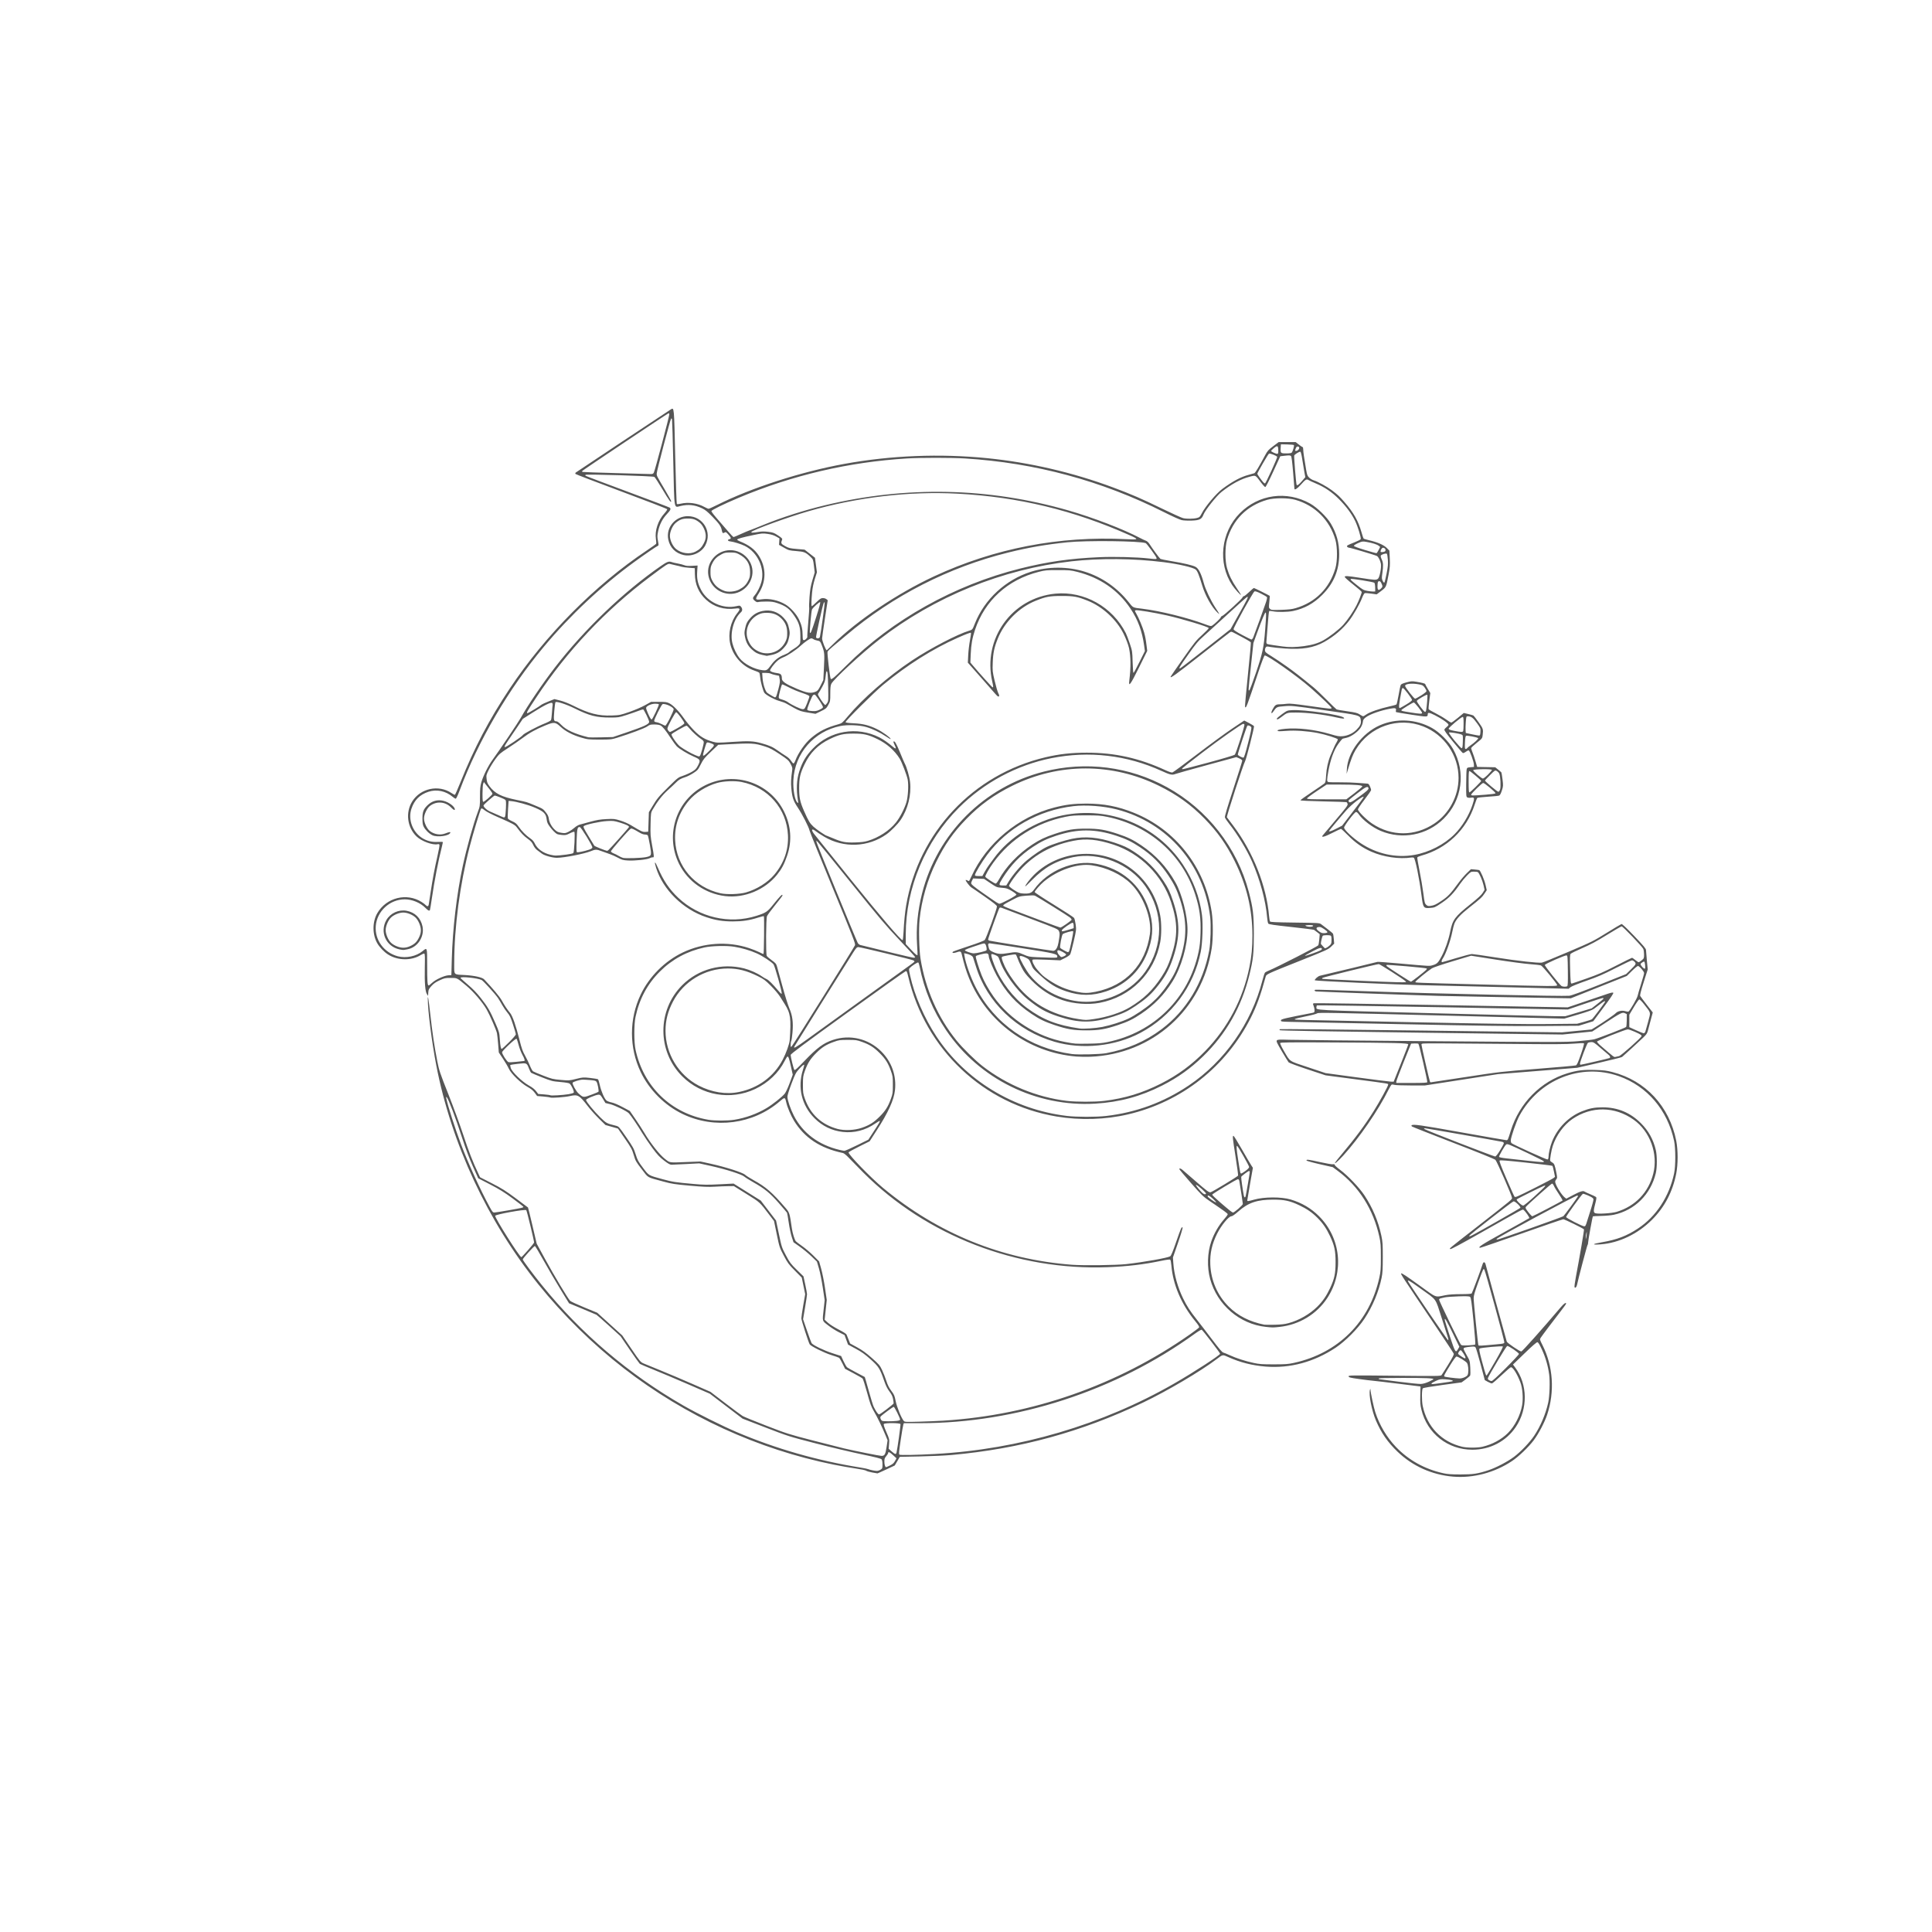 <?xml version="1.0" encoding="UTF-8" standalone="no"?>
<!-- Created with Inkscape (http://www.inkscape.org/) -->

<svg
   xmlns:dc="http://purl.org/dc/elements/1.1/"
   xmlns:cc="http://creativecommons.org/ns#"
   xmlns:rdf="http://www.w3.org/1999/02/22-rdf-syntax-ns#"
   xmlns:svg="http://www.w3.org/2000/svg"
   xmlns="http://www.w3.org/2000/svg"
   xmlns:sodipodi="http://sodipodi.sourceforge.net/DTD/sodipodi-0.dtd"
   xmlns:inkscape="http://www.inkscape.org/namespaces/inkscape"
   width="4096"
   height="4096"
   viewBox="0 0 1083.733 1083.733"
   version="1.1"
   id="svg5164"
   inkscape:version="0.92.1 r15371"
   sodipodi:docname="drawing2alpha.svg">
  <defs
     id="defs5158" />
  <sodipodi:namedview
     id="base"
     pagecolor="#ffffff"
     bordercolor="#666666"
     borderopacity="1.0"
     inkscape:pageopacity="0.0"
     inkscape:pageshadow="2"
     inkscape:zoom="1"
     inkscape:cx="1576.7958"
     inkscape:cy="1702.8571"
     inkscape:document-units="mm"
     inkscape:current-layer="layer1"
     showgrid="false"
     units="px"
     inkscape:window-width="3840"
     inkscape:window-height="2066"
     inkscape:window-x="-11"
     inkscape:window-y="-11"
     inkscape:window-maximized="1" />
  <g
     inkscape:label="Layer 1"
     inkscape:groupmode="layer"
     id="layer1"
     transform="translate(0,786.733)">
    <path
       inkscape:connector-curvature="0"
       id="path4513"
       d="m 815.101,41.572 c -11.871,-1.014 -22.722,-5.889 -31.186,-14.013 -5.495,-5.275 -9.112,-10.496 -12.093,-17.462 -2.35,-5.49 -4.133,-14.605 -3.366,-17.205 0.247,-0.836 0.262,-0.841 0.291,-0.09 0.064,1.674 1.829,9.923 2.699,12.614 2.316,7.166 6.441,14.113 11.555,19.463 7.142,7.471 16.243,12.517 26.699,14.805 2.322,0.508 4.472,0.656 9.525,0.656 7.143,0 9.752,-0.393 15.699,-2.365 4.306,-1.428 10.691,-4.771 14.328,-7.5 3.857,-2.895 8.858,-8.133 11.375,-11.916 3.57,-5.366 6.457,-12.22 7.838,-18.612 0.772,-3.574 1.05,-11.743 0.532,-15.635 -0.648,-4.866 -2.016,-9.585 -4.059,-13.998 -1.331,-2.877 -2.07,-4.083 -2.54,-4.146 -0.444,-0.06 -2.812,1.989 -7.189,6.218 l -6.526,6.307 1.153,1.544 c 7.135,9.553 7.302,23.328 0.407,33.518 C 844.817,21.77 835.823,26.475 825.927,26.475 c -13.823,0 -25.415,-9.142 -28.623,-22.573 -0.607,-2.543 -0.712,-3.92 -0.607,-7.989 l 0.127,-4.917 -12.171,-1.516 c -6.694,-0.834 -13.203,-1.599 -14.464,-1.7 -1.261,-0.101 -4.831,-0.54 -7.933,-0.976 -4.859,-0.682 -5.657,-0.882 -5.766,-1.446 -0.122,-0.635 0.654,-0.647 25.754,-0.394 23.9,0.241 25.917,0.216 26.367,-0.326 0.268,-0.323 1.97,-3.002 3.783,-5.955 2.324,-3.785 3.232,-5.569 3.079,-6.051 -0.119,-0.376 -4.234,-6.647 -9.144,-13.936 -20.438,-30.341 -20.712,-30.762 -20.337,-31.137 0.255,-0.255 3.252,1.716 9.767,6.421 10.595,7.651 8.897,6.993 15,5.813 1.997,-0.386 4.91,-0.584 8.722,-0.592 3.931,-0.008 5.831,-0.142 6.066,-0.426 0.353,-0.425 5.514,-14.282 6.097,-16.372 0.438,-1.567 1.394,-1.382 1.752,0.339 0.203,0.975 10.853,39.846 11.805,43.085 0.223,0.76 7.256,5.546 8.149,5.546 0.533,0 12.03,-12.887 22.111,-24.783 1.823,-2.151 3.032,-2.963 3.032,-2.036 0,0.19 -1.398,2.135 -3.107,4.322 -3.706,4.742 -10.281,13.474 -11.138,14.792 -0.601,0.924 -0.586,0.987 1.043,4.23 5.938,11.823 6.875,25.988 2.574,38.921 -1.421,4.274 -4.787,10.685 -7.523,14.33 -2.916,3.885 -8.488,9.215 -12.254,11.721 -9.76,6.494 -21.763,9.661 -32.985,8.703 z m 16.47,-16.769 c 5.481,-1.276 10.657,-4.07 14.31,-7.723 3.868,-3.868 6.964,-9.94 7.947,-15.585 0.682,-3.918 0.227,-9.646 -1.026,-12.914 -1.787,-4.661 -4.13,-8.389 -5.272,-8.389 -0.274,0 -2.638,2.024 -5.253,4.498 -2.615,2.474 -5.022,4.537 -5.35,4.585 -0.327,0.048 -1.373,-0.349 -2.324,-0.882 l -1.729,-0.969 -2.346,-8.875 c -1.29,-4.881 -2.571,-9.146 -2.846,-9.478 -0.419,-0.505 -0.874,-0.565 -2.804,-0.368 -3.16,0.321 -3.892,0.541 -3.892,1.167 0,0.295 0.789,1.916 1.754,3.602 1.733,3.029 1.757,3.11 1.99,6.952 0.13,2.138 0.095,4.136 -0.078,4.441 -0.173,0.304 -1.317,1.29 -2.543,2.191 l -2.229,1.638 -10.648,1.44 c -6.073,0.821 -10.851,1.629 -11.121,1.88 -0.626,0.582 -0.668,6.992 -0.064,9.875 2.455,11.73 10.555,20.137 22.057,22.894 2.823,0.677 8.606,0.688 11.465,0.022 z M 801.497,-11.685 c 1.407,-0.639 2.558,-1.278 2.558,-1.419 0,-0.533 -4.113,-0.701 -17.198,-0.704 -8.763,-0.003 -13.494,0.121 -13.494,0.35 0,0.194 0.119,0.359 0.265,0.367 0.146,0.008 5.027,0.635 10.848,1.395 5.821,0.759 11.456,1.334 12.524,1.277 1.266,-0.067 2.829,-0.507 4.498,-1.265 z m 7.411,0.685 c 2.86,-0.394 5.439,-0.802 5.73,-0.906 1.096,-0.391 -0.802,-0.941 -3.846,-1.114 -2.822,-0.161 -3.2,-0.097 -5.415,0.907 -1.31,0.594 -2.381,1.249 -2.381,1.455 0,0.485 -0.152,0.494 5.912,-0.342 z m 35.807,-8.37 c 4.024,-4.028 7.317,-7.576 7.317,-7.885 0,-0.682 -5.825,-4.634 -6.604,-4.48 -0.485,0.096 -9.905,15.784 -10.703,17.825 -0.241,0.616 -0.141,0.898 0.465,1.323 0.424,0.297 1.094,0.54 1.49,0.54 0.465,0 3.303,-2.587 8.035,-7.323 z m -23.008,5.118 c 1.359,-0.685 1.609,-0.986 1.829,-2.205 0.324,-1.798 0,-4.711 -0.637,-5.715 -0.56,-0.884 -5.008,-3.634 -5.877,-3.634 -0.355,0 -1.673,1.773 -3.457,4.654 -3.276,5.286 -3.734,6.179 -3.364,6.549 0.278,0.278 6.094,1.032 8.508,1.103 0.85,0.025 2.06,-0.278 2.999,-0.752 z m 17.431,-9.575 c 2.451,-4.273 4.054,-7.424 3.866,-7.6 -0.44,-0.414 -12.563,0.664 -13.092,1.164 -0.328,0.31 -0.03,1.878 1.315,6.927 0.956,3.59 1.916,6.923 2.132,7.407 l 0.393,0.881 0.599,-0.74 c 0.33,-0.407 2.484,-4.025 4.787,-8.039 z m -17.092,-1.318 c 0,-0.77 -2.174,-4.188 -2.664,-4.188 -0.652,0 -1.7,1.62 -1.382,2.136 0.286,0.463 3.337,2.45 3.762,2.45 0.156,0 0.284,-0.179 0.284,-0.398 z m -4.154,-4.894 0.71,-1.235 -3.694,-7.62 c -3.507,-7.234 -4.503,-8.898 -4.503,-7.522 0,0.329 1.283,4.475 2.852,9.213 3.072,9.28 3.256,9.564 4.636,7.164 z m 9.601,-2.506 c 0.206,-0.192 -0.157,-5.214 -0.962,-13.276 -1.102,-11.037 -1.387,-13.037 -1.92,-13.442 -0.492,-0.374 -1.906,-0.435 -6.623,-0.286 -3.298,0.104 -6.712,0.359 -7.585,0.566 -0.873,0.207 -1.945,0.457 -2.381,0.557 -0.437,0.099 -0.794,0.432 -0.794,0.74 0,0.642 11.507,24.36 12.233,25.214 0.399,0.469 1.081,0.536 4.089,0.401 1.986,-0.089 3.76,-0.302 3.942,-0.472 z m 12.015,-0.099 c 3.814,-0.354 4.243,-0.463 4.335,-1.101 0.119,-0.827 -10.759,-40.406 -11.241,-40.902 -0.206,-0.212 -0.435,-0.212 -0.622,0 -0.163,0.184 -1.433,3.47 -2.822,7.301 -1.931,5.327 -2.525,7.402 -2.524,8.819 0.003,2.408 2.38,25.944 2.668,26.41 0.222,0.359 1.223,0.307 10.207,-0.527 z m -27.149,-3.304 c -0.131,-0.534 -1.749,-5.61 -3.595,-11.282 -3.883,-11.93 -2.323,-9.777 -12.269,-16.94 -6.078,-4.377 -7.314,-5.048 -6.51,-3.528 1.078,2.035 21.956,32.72 22.263,32.72 0.203,0 0.249,-0.405 0.11,-0.97 z M 489.208,39.225 c -1.548,-0.28 -3.056,-0.723 -3.351,-0.984 -0.295,-0.261 -2.918,-0.813 -5.828,-1.227 -2.91,-0.414 -8.467,-1.393 -12.347,-2.176 C 425.175,26.262 384.42,7.553 349.853,-19.252 c -17.365,-13.465 -33.92,-29.725 -47.799,-46.946 -28.474,-35.33 -48.869,-79.063 -57.317,-122.905 -2.547,-13.217 -4.761,-30.572 -4.773,-37.403 -0.004,-2.541 0.492,0.546 1.42,8.833 1.178,10.522 2.297,18.017 3.917,26.239 1.037,5.259 1.461,6.524 6.217,18.521 2.807,7.082 6.607,17.464 8.444,23.071 2.917,8.904 5.199,14.744 8.454,21.636 l 0.871,1.845 6.593,3.367 c 5.523,2.82 7.69,4.181 13.357,8.386 3.72,2.761 6.841,5.099 6.935,5.196 0.094,0.097 1.229,4.701 2.522,10.231 l 2.351,10.054 4.563,8.377 c 5.077,9.321 13.06,22.632 14.235,23.735 0.419,0.393 4.009,2.052 7.977,3.686 l 7.215,2.971 7.008,6.365 7.008,6.365 5.085,7.461 c 4.906,7.198 5.15,7.489 6.926,8.258 1.013,0.438 5.255,2.179 9.426,3.868 4.172,1.689 12.188,5.089 17.815,7.556 l 10.231,4.485 8.29,6.344 c 4.56,3.489 8.929,6.727 9.71,7.195 0.781,0.468 6.813,2.938 13.406,5.487 11.55,4.467 12.506,4.77 26.274,8.325 7.858,2.029 15.637,4.006 17.286,4.392 6.096,1.428 19.953,4.192 21.017,4.192 1.704,0 2.189,-0.867 2.806,-5.019 l 0.557,-3.749 -1.217,-2.936 c -2.01,-4.85 -4.365,-9.714 -6.354,-13.123 -1.634,-2.802 -2.141,-4.179 -3.906,-10.627 -1.115,-4.075 -2.258,-7.646 -2.538,-7.936 -0.28,-0.29 -2.608,-1.64 -5.173,-2.999 l -4.663,-2.47 -1.442,-2.942 c -0.793,-1.618 -1.666,-3.083 -1.94,-3.255 -0.274,-0.172 -2.324,-0.885 -4.555,-1.584 -3.827,-1.2 -11.258,-4.899 -11.894,-5.92 -0.702,-1.129 -4.687,-13.541 -4.687,-14.598 0,-0.672 0.484,-3.992 1.077,-7.378 l 1.077,-6.157 -0.959,-4.659 -0.959,-4.659 -3.84,-3.881 c -3.508,-3.545 -4.049,-4.277 -6.253,-8.467 -2.385,-4.532 -2.431,-4.673 -3.939,-11.983 l -1.526,-7.397 -2.285,-3.01 c -5.964,-7.858 -5.418,-7.352 -13.136,-12.162 l -7.109,-4.43 -3.211,0.034 c -1.766,0.018 -5.196,0.154 -7.621,0.302 -3.504,0.213 -6.366,0.092 -13.935,-0.589 -8.457,-0.762 -10.098,-1.014 -14.64,-2.255 -9.791,-2.674 -8.317,-1.84 -12.253,-6.932 -3.275,-4.236 -3.533,-4.695 -4.507,-7.997 -0.94,-3.187 -1.385,-4.014 -4.943,-9.172 l -3.91,-5.669 -3.51,-0.995 -3.51,-0.995 -3.649,-3.591 c -2.007,-1.975 -4.807,-5.099 -6.223,-6.943 -4.802,-6.251 -5.613,-6.71 -10.06,-5.698 -2.729,0.621 -10.044,1.165 -10.967,0.816 -0.468,-0.177 -2.327,-0.439 -4.132,-0.581 l -3.281,-0.259 -1.345,-1.813 c -0.978,-1.318 -2.069,-2.216 -4,-3.291 -3.833,-2.132 -9.223,-7.358 -10.53,-10.21 -0.545,-1.189 -2.036,-3.724 -3.313,-5.634 l -2.322,-3.472 -0.356,-4.597 c -0.196,-2.528 -0.496,-5.311 -0.668,-6.184 -0.351,-1.784 -3.93,-10.042 -5.743,-13.25 -2.301,-4.072 -7.396,-10.055 -11.408,-13.399 -5.503,-4.586 -5.107,-4.39 -8.87,-4.393 -3.033,-0.003 -3.458,0.09 -6.174,1.346 -2.196,1.015 -3.327,1.804 -4.575,3.193 -1.464,1.63 -1.67,2.059 -1.764,3.679 l -0.106,1.834 -0.624,-0.918 c -0.999,-1.47 -1.402,-6.39 -1.22,-14.875 0.13,-6.066 0.069,-7.761 -0.285,-7.897 -0.248,-0.095 -1.088,0.229 -1.867,0.721 -5.335,3.368 -13.055,3.251 -18.541,-0.281 -2.149,-1.383 -4.677,-4.025 -5.946,-6.212 -2.843,-4.902 -2.843,-12.021 0,-16.923 5.082,-8.763 16.5,-11.612 24.916,-6.217 0.992,0.636 2.022,1.421 2.288,1.744 0.68,0.825 1.413,0.731 1.61,-0.206 0.092,-0.437 0.581,-3.572 1.087,-6.967 1.113,-7.466 2.262,-13.548 3.919,-20.754 0.684,-2.974 1.151,-5.65 1.037,-5.946 -0.137,-0.356 -0.476,-0.471 -1,-0.339 -2.705,0.679 -9.075,-1.656 -11.842,-4.342 -5.288,-5.132 -6.306,-13.506 -2.396,-19.701 4.635,-7.343 14.801,-9.496 21.976,-4.654 0.886,0.598 1.76,1.037 1.943,0.976 0.183,-0.061 1.572,-3.203 3.087,-6.983 7.721,-19.266 16.116,-35.23 27.639,-52.557 19.901,-29.925 47.952,-58.186 76.982,-77.558 2.718,-1.814 5.041,-3.481 5.162,-3.704 0.121,-0.224 0.06,-1.446 -0.136,-2.716 -0.703,-4.568 1.249,-10.451 4.733,-14.263 0.981,-1.073 1.705,-2.156 1.609,-2.406 -0.096,-0.25 -11.662,-4.722 -25.702,-9.936 -14.04,-5.215 -25.64,-9.653 -25.779,-9.862 -0.139,-0.209 -0.059,-0.551 0.176,-0.76 0.432,-0.383 51.726,-34.449 53.339,-35.424 1.873,-1.132 1.818,-1.719 2.469,26.631 0.329,14.358 0.731,26.244 0.892,26.412 0.165,0.173 1.113,0.108 2.174,-0.149 4.232,-1.024 9.457,-0.311 13.252,1.809 1.016,0.567 2.09,1.032 2.387,1.032 0.297,0 2.456,-0.96 4.797,-2.134 19.181,-9.615 47.045,-18.608 71.403,-23.046 26.061,-4.748 53.627,-5.847 80.081,-3.195 23.886,2.395 48.009,7.999 70.556,16.391 10.275,3.825 16.043,6.32 27.709,11.991 5.539,2.692 10.777,5.058 11.642,5.257 2.05,0.473 5.745,0.43 7.745,-0.09 1.476,-0.384 1.674,-0.58 2.822,-2.794 1.967,-3.793 8.083,-11.026 11.42,-13.504 5.829,-4.329 10.39,-6.762 14.862,-7.928 1.358,-0.354 2.748,-0.754 3.088,-0.889 0.582,-0.23 2.505,-3.426 6.02,-10.004 1.358,-2.541 1.849,-3.095 4.573,-5.149 l 3.051,-2.302 h 4.785 4.785 l 1.785,1.411 c 0.982,0.776 1.93,1.411 2.106,1.411 0.177,0 0.322,0.595 0.323,1.323 0,1.321 0.538,5.049 1.639,11.377 0.511,2.939 0.722,3.484 1.714,4.427 0.622,0.592 1.749,1.262 2.504,1.489 2.29,0.689 7.5,3.534 10.156,5.545 3.377,2.557 4.285,3.409 7.154,6.707 5.071,5.831 7.692,10.467 9.474,16.757 0.522,1.843 1.075,3.487 1.23,3.653 0.154,0.166 1.526,0.592 3.048,0.947 4.775,1.113 8.275,2.639 9.934,4.329 l 1.484,1.512 0.211,4.393 c 0.185,3.846 0.095,5.007 -0.728,9.331 -1.299,6.834 -1.27,6.771 -4.136,8.931 l -2.489,1.876 -3.079,-0.436 c -1.694,-0.24 -3.325,-0.342 -3.624,-0.227 -0.3,0.115 -0.96,1.297 -1.468,2.627 -1.308,3.422 -4.785,9.543 -7.236,12.735 -3.674,4.786 -8.3,8.746 -13.971,11.958 -5.84,3.308 -12.366,4.401 -22.121,3.704 -3.161,-0.226 -6.759,-0.604 -7.995,-0.839 -2.092,-0.399 -2.281,-0.382 -2.75,0.259 -0.277,0.378 -0.456,1.15 -0.399,1.715 0.089,0.885 0.593,1.327 3.632,3.191 1.94,1.19 5.803,3.788 8.584,5.773 4.56,3.255 7.409,5.474 14.982,11.672 1.325,1.085 4.662,4.249 7.414,7.033 2.752,2.783 5.248,5.192 5.547,5.352 0.299,0.161 2.997,0.64 5.997,1.066 4.67,0.663 5.679,0.921 7.014,1.791 0.858,0.559 1.705,1.017 1.883,1.017 0.178,0 0.984,-0.466 1.792,-1.036 1.864,-1.315 7.755,-3.37 12.711,-4.433 2.109,-0.453 3.992,-0.981 4.186,-1.175 0.194,-0.194 0.733,-2.548 1.2,-5.232 0.466,-2.684 0.987,-5.208 1.156,-5.608 0.228,-0.537 1.072,-0.937 3.212,-1.524 2.624,-0.719 3.145,-0.757 5.417,-0.39 3.323,0.537 5.16,1.019 5.16,1.354 0,0.15 0.64,1.335 1.423,2.632 l 1.423,2.359 -0.559,4.284 c -0.307,2.356 -0.479,4.492 -0.382,4.745 0.097,0.254 1.812,1.276 3.811,2.271 1.998,0.995 4.709,2.591 6.022,3.545 1.314,0.954 2.608,1.735 2.877,1.735 0.268,0 1.955,-1.214 3.748,-2.698 l 3.26,-2.698 2.506,0.592 c 1.379,0.326 2.694,0.709 2.924,0.852 0.23,0.143 1.538,1.845 2.907,3.782 2.586,3.657 2.658,3.885 2.263,7.173 -0.225,1.872 -0.253,1.908 -3.348,4.387 -1.717,1.375 -3.122,2.702 -3.122,2.95 0,0.248 0.34,1.29 0.755,2.316 0.415,1.026 1.177,3.294 1.693,5.04 l 0.938,3.175 5.074,0.098 5.074,0.098 1.612,1.301 c 0.886,0.715 1.701,1.426 1.81,1.579 0.109,0.153 0.4,1.931 0.647,3.951 0.431,3.527 0.416,3.774 -0.371,6.218 -0.555,1.722 -1.049,2.64 -1.529,2.839 -0.39,0.162 -3.227,0.444 -6.304,0.627 -3.077,0.183 -5.756,0.495 -5.954,0.693 -0.198,0.198 -0.867,1.919 -1.486,3.825 -4.569,14.062 -15.639,24.615 -29.94,28.542 -1.128,0.31 -2.129,0.764 -2.223,1.008 -0.094,0.245 0.468,3.604 1.248,7.465 0.781,3.861 1.747,9.56 2.147,12.664 0.665,5.156 0.807,5.715 1.635,6.454 0.778,0.695 1.14,0.776 2.545,0.572 1.893,-0.275 2.943,-0.763 5.871,-2.726 3.818,-2.56 5.09,-3.899 9.775,-10.297 1.279,-1.746 3.35,-4.158 4.602,-5.36 l 2.277,-2.185 2.08,0.185 c 1.144,0.102 2.281,0.247 2.526,0.323 0.718,0.222 2.93,5.385 3.618,8.447 l 0.635,2.822 -1.182,1.792 c -1.413,2.143 -2.406,3.058 -8.665,7.984 -4.819,3.793 -7.216,6.374 -8.278,8.916 -0.315,0.754 -0.879,2.95 -1.253,4.88 -0.929,4.793 -3.698,12.513 -5.293,14.759 -0.699,0.984 -0.883,2.062 -0.353,2.062 0.172,0 3.72,-1.032 7.885,-2.293 4.165,-1.261 8.127,-2.293 8.805,-2.293 0.678,0 6.751,0.875 13.497,1.945 12.089,1.917 23.676,3.209 25.797,2.876 0.597,-0.094 7.264,-2.803 14.817,-6.021 13.283,-5.66 13.985,-6.008 21.492,-10.663 4.269,-2.647 8.01,-4.881 8.314,-4.965 0.363,-0.101 2.816,2.21 7.144,6.731 5.285,5.521 6.594,7.081 6.607,7.874 0.009,0.544 0.23,3.212 0.491,5.928 l 0.475,4.939 -2.268,7.143 c -1.655,5.212 -2.178,7.311 -1.936,7.763 0.183,0.341 1.838,2.561 3.679,4.933 l 3.347,4.313 -1.029,3.799 c -0.566,2.09 -1.281,4.788 -1.59,5.997 -0.491,1.923 -0.831,2.456 -2.725,4.269 -2.678,2.564 -11.145,10.329 -11.868,10.885 -0.292,0.225 -6.087,1.684 -12.876,3.243 l -12.345,2.835 -22.225,1.779 -22.225,1.779 -20.461,3.172 -20.461,3.172 -7.94,0.003 c -4.367,0.003 -8.464,-0.147 -9.104,-0.331 -0.64,-0.184 -1.361,-0.259 -1.601,-0.166 -0.24,0.092 -1.043,1.393 -1.784,2.892 -5.642,11.405 -16.414,27.071 -25.406,36.949 -2.835,3.115 -5.208,5.136 -4.508,3.84 0.199,-0.369 1.83,-2.417 3.624,-4.551 7.785,-9.263 13.097,-16.427 18.05,-24.342 3.354,-5.36 8.032,-13.917 8.032,-14.693 0,-0.712 1.558,-0.453 -18.874,-3.143 l -16.228,-2.137 -10.102,-3.347 c -5.556,-1.841 -10.334,-3.618 -10.616,-3.948 -0.283,-0.331 -1.986,-3.104 -3.784,-6.162 -2.827,-4.809 -3.206,-5.638 -2.798,-6.129 0.415,-0.501 1.27,-0.542 7.183,-0.349 3.691,0.121 39.938,0.482 80.549,0.803 69.689,0.551 74.248,0.55 81.139,-0.022 4.016,-0.333 8.174,-0.822 9.242,-1.087 2.248,-0.557 17.267,-6.369 17.778,-6.88 0.189,-0.189 0.354,-1.889 0.367,-3.779 l 0.024,-3.436 -1.009,-0.489 c -1.462,-0.708 -2.396,-0.25 -10.974,5.385 l -7.397,4.859 -8.301,0.843 -8.301,0.843 -79.15,-1.025 c -53.746,-0.696 -79.269,-1.144 -79.522,-1.397 -0.261,-0.261 -0.203,-0.437 0.196,-0.59 0.312,-0.12 36.018,0.236 79.346,0.79 l 78.778,1.008 8.29,-0.809 8.29,-0.809 2.117,-1.292 c 4.309,-2.63 10.611,-6.962 11.489,-7.897 1.095,-1.166 3.557,-1.65 5.364,-1.054 0.664,0.219 1.438,0.31 1.719,0.202 0.694,-0.266 4.889,-7.475 5.126,-8.809 0.104,-0.587 0.966,-3.546 1.916,-6.576 0.949,-3.03 1.726,-5.825 1.726,-6.212 0,-0.89 -2.688,-3.978 -3.462,-3.978 -0.319,0 -1.853,1.26 -3.41,2.8 l -2.83,2.8 -15.699,6.263 -15.699,6.263 -4.586,-0.067 c -13.522,-0.198 -63.689,-1.127 -69.144,-1.281 -16.029,-0.452 -68.523,-2.353 -69.233,-2.508 -0.865,-0.188 -1.054,-0.696 -0.353,-0.947 0.243,-0.087 15.125,0.363 33.073,1 33.95,1.204 105.983,2.775 109.361,2.385 1.304,-0.151 6.855,-2.182 16.933,-6.198 l 14.993,-5.974 2.406,-2.356 c 3.158,-3.092 3.333,-3.433 2.325,-4.506 -0.439,-0.467 -1.102,-0.849 -1.473,-0.849 -0.372,0 -4.511,1.963 -9.199,4.363 -7.055,3.611 -9.884,4.838 -16.426,7.123 -4.627,1.616 -8.322,3.114 -8.916,3.613 l -1.013,0.852 -37.298,-0.929 c -20.514,-0.511 -40.949,-1.002 -45.412,-1.092 -13.569,-0.273 -59.243,-2.343 -59.619,-2.702 -0.409,-0.39 1.702,-2.313 2.822,-2.57 6.04,-1.385 32.11,-7.672 32.3,-7.789 0.142,-0.088 5.474,0.303 11.849,0.868 18.375,1.629 17.138,1.568 19.249,0.954 2.28,-0.663 2.966,-1.349 4.804,-4.808 2.072,-3.898 3.916,-9.156 4.85,-13.827 1.372,-6.86 2.556,-8.472 11.434,-15.568 4.142,-3.311 6.112,-5.131 6.844,-6.328 l 1.029,-1.68 -0.583,-2.652 c -0.57,-2.593 -2.399,-6.785 -3.186,-7.3 -0.217,-0.143 -1.194,-0.262 -2.17,-0.265 -1.712,-0.005 -1.849,0.071 -3.941,2.199 -1.192,1.213 -2.933,3.32 -3.87,4.682 -3.624,5.27 -6.083,7.818 -10.244,10.615 -3.841,2.582 -4.029,2.664 -6.526,2.848 -3.765,0.277 -3.949,0.014 -4.845,-6.959 -1.25,-9.728 -3.487,-20.678 -4.331,-21.2 -0.23,-0.142 -0.823,-0.198 -1.317,-0.123 -6.821,1.033 -15.703,-0.26 -22.558,-3.285 -4.937,-2.179 -8.958,-4.998 -12.983,-9.103 -1.979,-2.018 -3.776,-3.669 -3.994,-3.669 -0.218,0 -2.454,1.047 -4.97,2.326 -4.172,2.121 -6.109,2.653 -5.383,1.479 0.148,-0.239 3.427,-4.14 7.287,-8.669 6.05,-7.099 6.988,-8.355 6.799,-9.109 -0.121,-0.481 -0.413,-0.942 -0.65,-1.025 -0.237,-0.083 -6.145,-0.275 -13.13,-0.426 -7.637,-0.165 -12.7,-0.409 -12.7,-0.612 0,-0.185 2.881,-2.249 6.402,-4.586 3.521,-2.337 6.712,-4.53 7.09,-4.873 0.569,-0.516 0.726,-1.278 0.908,-4.41 0.236,-4.075 1.107,-8.034 2.482,-11.28 2.146,-5.065 2.572,-5.99 3.316,-7.188 0.436,-0.702 0.792,-1.514 0.792,-1.804 0,-0.582 -6.847,-2.75 -11.496,-3.639 -5.579,-1.067 -12.67,-1.552 -17.139,-1.17 -2.324,0.198 -4.478,0.264 -4.788,0.145 -1.224,-0.47 0.301,-0.965 4.011,-1.304 7.153,-0.653 16.465,0.427 24.797,2.876 4.547,1.337 5.334,1.471 7.408,1.265 2.876,-0.285 5.66,-1.588 7.653,-3.581 2.102,-2.102 2.722,-3.438 2.448,-5.268 -0.446,-2.974 0.289,-2.768 -20.369,-5.698 -18.209,-2.582 -18.509,-2.612 -22.507,-2.28 -4.387,0.364 -4.328,0.335 -6.408,3.274 -0.984,1.391 -1.204,0.361 -0.285,-1.332 1.432,-2.638 1.876,-2.958 4.144,-2.987 1.108,-0.014 2.888,-0.151 3.955,-0.304 1.52,-0.218 4.268,0.052 12.7,1.252 11.996,1.707 12.347,1.738 12.347,1.083 0,-0.485 -5.704,-5.953 -11.791,-11.303 -7.574,-6.657 -24.519,-18.575 -25.743,-18.105 -0.273,0.105 -1.76,3.996 -3.351,8.769 -6.763,20.287 -7.136,21.263 -7.632,19.971 -0.115,-0.3 0.611,-8.422 1.614,-18.05 1.003,-9.627 1.737,-17.728 1.632,-18.003 -0.167,-0.435 -2.506,-1.775 -9.218,-5.28 -1.659,-0.866 -1.793,-0.883 -2.63,-0.335 -0.485,0.318 -7.924,6.109 -16.532,12.87 -14.15,11.114 -17.102,13.226 -16.564,11.851 0.095,-0.243 3.273,-4.845 7.063,-10.227 6.301,-8.95 7.211,-10.076 10.643,-13.175 2.064,-1.864 3.692,-3.57 3.618,-3.792 -0.243,-0.728 -14.859,-5.142 -23.46,-7.085 -6.848,-1.547 -16.786,-3.19 -17.543,-2.899 -0.531,0.204 -0.498,0.387 0.309,1.766 1.406,2.4 3.673,7.832 4.42,10.593 0.757,2.8 0.939,3.772 1.436,7.706 l 0.345,2.731 -4.594,9.263 c -4.863,9.806 -5.941,11.274 -5.471,7.447 0.924,-7.517 0.881,-13.226 -0.137,-18.207 -0.382,-1.866 -1.762,-5.507 -3.109,-8.199 -3.958,-7.913 -11.776,-15.108 -20.012,-18.415 -5.799,-2.328 -7.814,-2.7 -14.638,-2.7 -6.824,0 -8.839,0.372 -14.638,2.7 -9.327,3.745 -17.494,11.912 -21.24,21.24 -1.983,4.939 -2.621,7.969 -2.822,13.403 -0.176,4.764 -0.137,5.13 1.094,10.339 0.702,2.97 1.605,6.045 2.007,6.833 0.552,1.082 0.631,1.53 0.323,1.832 -0.306,0.299 -0.865,-0.128 -2.233,-1.706 -1.004,-1.158 -4.825,-5.508 -8.491,-9.667 l -6.666,-7.562 0.209,-4.268 c 0.115,-2.347 0.554,-6.061 0.976,-8.252 0.422,-2.191 0.672,-4.08 0.555,-4.196 -0.26,-0.26 -2.381,0.53 -7.459,2.775 -13.922,6.157 -28.485,15.349 -41.82,26.396 -5.004,4.145 -21.26,20.306 -21.054,20.93 0.089,0.269 1.655,0.484 4.518,0.619 5.269,0.249 8.738,1.123 13.201,3.326 3.075,1.517 7.585,4.781 7.585,5.49 0,0.191 -1.217,-0.474 -2.705,-1.478 -3.313,-2.236 -7.535,-4.245 -11.054,-5.259 -3.761,-1.085 -10.523,-1.342 -14.438,-0.548 -14.903,3.02 -25.659,15.409 -26.387,30.394 -0.261,5.363 0.826,11.362 2.273,12.556 0.512,0.423 0.542,0.314 0.308,-1.119 -1.033,-6.316 -0.803,-11.483 0.728,-16.338 1.654,-5.247 3.735,-8.77 7.509,-12.717 9.736,-10.181 24.788,-12.754 37.416,-6.396 2.168,1.092 4.875,2.982 7.849,5.48 1.555,1.306 1.756,0.805 0.593,-1.475 -0.402,-0.787 -0.632,-1.529 -0.512,-1.649 0.604,-0.604 1.572,1.002 3.59,5.954 1.22,2.995 2.44,5.842 2.71,6.327 1.108,1.988 2.678,7.429 3.001,10.405 0.788,7.251 -1.22,15.263 -5.35,21.345 -1.592,2.345 -5.411,6.218 -7.824,7.935 -10.309,7.338 -24.034,7.892 -34.966,1.412 -1.918,-1.137 -4.039,-2.514 -4.714,-3.061 -2.306,-1.869 -2.87,-0.962 -0.955,1.536 0.643,0.839 9.94,12.401 20.659,25.692 17.05,21.14 27.933,33.867 28.962,33.867 0.16,0 0.392,-2.024 0.516,-4.498 0.286,-5.717 0.812,-11.083 1.462,-14.905 6.983,-41.086 37.594,-73.655 78.207,-83.21 7.706,-1.813 14.561,-2.574 23.188,-2.574 15.69,0 29.44,3.076 44.162,9.878 1.967,0.909 3.341,1.343 3.839,1.213 0.426,-0.112 6.583,-4.646 13.681,-10.077 7.098,-5.431 15.982,-11.938 19.742,-14.46 l 6.836,-4.586 2.653,1.373 c 1.459,0.755 2.735,1.579 2.834,1.831 0.225,0.57 -4.384,18.612 -5.012,19.62 -0.945,1.516 -10.517,31.014 -10.202,31.44 0.173,0.233 1.818,2.421 3.657,4.861 11.012,14.614 18.557,33.695 19.999,50.571 0.119,1.391 0.347,2.74 0.506,2.999 0.231,0.374 3.111,0.506 14.037,0.647 13.073,0.168 13.79,0.211 14.63,0.882 0.486,0.388 2.151,1.658 3.7,2.822 1.549,1.164 2.913,2.339 3.031,2.61 0.118,0.271 0.306,1.621 0.417,2.999 l 0.202,2.506 -1.71,1.664 c -1.615,1.571 -2.542,1.996 -16.703,7.642 -20.14,8.03 -19.625,7.788 -20.08,9.456 -2.704,9.913 -5.019,16.293 -8.236,22.695 -13.843,27.552 -38.762,47.212 -68.793,54.278 -12.784,3.008 -26.87,3.443 -40.122,1.24 -41.022,-6.819 -73.687,-37.614 -83.291,-78.524 -0.608,-2.591 -0.847,-3.125 -1.358,-3.036 -0.341,0.06 -15.01,10.494 -32.598,23.188 -24.858,17.941 -31.976,23.243 -31.97,23.812 0.014,1.334 1.656,8.005 2.074,8.423 0.312,0.312 1.686,-0.919 5.732,-5.137 7.019,-7.317 10.551,-9.921 15.862,-11.696 9.603,-3.209 19.939,-0.747 27.153,6.467 5.847,5.847 8.569,13.569 7.67,21.757 -0.607,5.528 -3.754,12.422 -10.31,22.593 l -3.897,6.045 -5.918,2.943 c -3.255,1.619 -5.918,3.091 -5.918,3.272 0,1.368 12.552,14.294 19.386,19.966 30.781,25.542 66.488,40.061 105.918,43.069 6.328,0.483 24.831,0.262 30.447,-0.363 9.852,-1.096 23.327,-3.494 24.703,-4.396 0.499,-0.327 1.503,-2.754 3.313,-8.009 2.65,-7.697 3.087,-8.681 3.619,-8.149 0.168,0.168 -0.969,3.975 -2.559,8.57 l -2.861,8.267 0.216,3.175 c 0.429,6.301 2.422,13.484 5.48,19.756 2.167,4.444 3.891,7.106 7.769,11.994 1.693,2.134 5.504,7.098 8.469,11.029 3.894,5.164 5.643,7.212 6.299,7.377 0.5,0.125 2.185,0.818 3.746,1.538 3.554,1.641 8.539,3.247 13.287,4.28 3.166,0.689 4.688,0.797 11.246,0.797 6.558,0 8.08,-0.108 11.246,-0.797 25.016,-5.444 42.636,-23.063 48.08,-48.08 0.689,-3.166 0.797,-4.688 0.797,-11.246 0,-6.558 -0.108,-8.08 -0.797,-11.246 -3.377,-15.519 -11.484,-28.372 -23.502,-37.259 l -2.688,-1.988 -7.279,-1.652 c -4.214,-0.957 -7.34,-1.838 -7.425,-2.093 -0.235,-0.707 1.135,-0.54 7.711,0.939 3.375,0.759 6.572,1.296 7.106,1.194 0.698,-0.134 0.97,-0.042 0.97,0.326 0,0.282 1.389,1.55 3.087,2.82 4.328,3.235 10.738,9.956 13.565,14.222 4.631,6.989 7.765,14.442 9.52,22.641 0.721,3.368 0.815,4.768 0.815,12.099 0,6.626 -0.13,8.928 -0.645,11.465 -1.59,7.844 -5.072,16.171 -9.657,23.096 -3.663,5.532 -10.688,12.591 -16.124,16.202 -12.141,8.065 -25.624,11.704 -39.278,10.602 -7.526,-0.608 -14.316,-2.327 -20.885,-5.289 -3.374,-1.521 -3.039,-1.578 -6.618,1.13 -9.091,6.881 -27.76,17.889 -41.354,24.384 C 606.585,16.533 572.06,25.976 533.65,29.432 c -3.493,0.314 -11.423,0.675 -17.624,0.801 l -11.274,0.229 -1.428,2.428 -1.428,2.428 -4.76,2.227 c -2.618,1.225 -4.839,2.218 -4.936,2.208 -0.097,-0.01 -1.443,-0.247 -2.991,-0.527 z m 4.667,-1.527 c 1.099,-0.67 1.147,-0.792 1.147,-2.93 0,-1.284 -0.196,-2.499 -0.463,-2.864 -0.351,-0.48 -3.049,-1.171 -11.201,-2.866 -5.906,-1.228 -17.564,-3.997 -25.907,-6.152 -14.936,-3.858 -15.368,-3.995 -28.042,-8.885 l -12.872,-4.967 -9.176,-6.992 -9.176,-6.992 -12.171,-5.282 c -6.694,-2.905 -15.425,-6.591 -19.403,-8.191 -3.978,-1.6 -7.443,-3.073 -7.701,-3.273 -0.258,-0.2 -2.798,-3.768 -5.644,-7.929 l -5.176,-7.565 -6.449,-5.854 c -3.547,-3.22 -6.722,-6.007 -7.056,-6.195 -0.334,-0.187 -3.932,-1.711 -7.997,-3.387 l -7.391,-3.047 -4.745,-7.733 c -2.61,-4.253 -6.824,-11.453 -9.366,-16 -2.542,-4.547 -4.8,-8.324 -5.018,-8.393 -0.438,-0.139 -6.828,6.901 -6.833,7.528 -0.005,0.54 5.584,8.051 10.687,14.363 21.991,27.2 48.733,49.958 79.444,67.609 7.455,4.285 22.07,11.557 29.986,14.921 21.88,9.298 45.243,15.987 69.321,19.846 2.037,0.327 4.022,0.739 4.41,0.917 0.819,0.375 3.483,0.92 4.763,0.974 0.485,0.02 1.398,-0.277 2.028,-0.662 z m 5.38,-2.406 c 1.482,-0.726 2.137,-1.31 2.776,-2.477 l 0.836,-1.527 -1.878,-1.736 c -1.909,-1.765 -2.792,-2.15 -2.792,-1.219 0,0.284 -0.476,1.059 -1.058,1.722 -0.885,1.008 -1.058,1.505 -1.058,3.034 0,1.756 0.452,3.216 0.983,3.173 0.139,-0.011 1.125,-0.448 2.192,-0.97 z m 25.224,-6.442 c 47.022,-2.529 93.954,-16.367 134.357,-39.616 11.017,-6.339 25.725,-15.909 25.559,-16.629 -0.164,-0.709 -9.791,-13.242 -10.33,-13.449 -0.26,-0.1 -1.955,0.892 -3.768,2.204 -44.352,32.097 -100.072,50.23 -154.348,50.23 h -8.95 l -0.294,0.794 c -0.162,0.437 -0.825,4.336 -1.474,8.666 -1.016,6.778 -1.109,7.917 -0.668,8.192 0.551,0.343 9.553,0.167 19.915,-0.391 z m -21.585,-0.769 c 0.552,-2.346 2.389,-15.553 2.223,-15.985 -0.265,-0.69 -8.753,-0.745 -9.321,-0.06 -0.271,0.326 0.105,1.544 1.388,4.498 1.739,4.003 1.757,4.081 1.531,6.727 l -0.228,2.676 1.669,1.469 c 1.894,1.667 2.471,1.81 2.738,0.675 z m 26.524,-17.938 c 49.488,-3.088 97.43,-19.873 138.001,-48.317 2.659,-1.864 4.984,-3.627 5.168,-3.918 0.253,-0.401 -0.293,-1.294 -2.244,-3.675 -7.682,-9.373 -12.411,-20.461 -13.265,-31.103 -0.129,-1.601 -0.418,-3.063 -0.643,-3.25 -0.269,-0.223 -2.097,0.012 -5.331,0.685 -9.629,2.005 -18.715,3.081 -29.61,3.507 -51.05,1.994 -101.879,-17.659 -137.231,-53.06 -3.298,-3.303 -7,-7.076 -8.225,-8.384 -1.301,-1.389 -2.622,-2.462 -3.175,-2.579 -12.809,-2.716 -21.597,-8.517 -27.489,-18.141 -1.745,-2.85 -3.701,-7.474 -4.33,-10.235 -0.696,-3.056 -0.801,-3.074 -3.63,-0.639 -14.973,12.887 -36.486,15.711 -54.437,7.147 -10.068,-4.803 -18.776,-13.512 -23.579,-23.579 -6.543,-13.714 -6.543,-29.754 0,-43.468 4.803,-10.068 13.512,-18.776 23.579,-23.579 11.596,-5.532 25.175,-6.439 37.14,-2.479 1.974,0.653 4.549,1.672 5.723,2.265 1.174,0.593 2.272,1.077 2.441,1.077 0.289,0 0.488,-20.733 0.204,-21.218 -0.073,-0.125 -1.558,0.23 -3.298,0.79 -4.748,1.527 -8.755,2.132 -14.125,2.132 -5.628,0 -9.597,-0.638 -14.874,-2.391 -12.985,-4.313 -24.269,-15.377 -28.116,-27.565 -1.262,-3.999 -0.729,-4.108 0.943,-0.193 3.036,7.111 6.522,12.261 11.408,16.858 11.75,11.054 28.635,14.981 43.805,10.189 5.236,-1.654 6.246,-2.305 9.108,-5.867 4.355,-5.419 5.596,-6.655 5.596,-5.571 0,0.178 -1.847,2.599 -4.104,5.38 -2.257,2.781 -4.321,5.567 -4.586,6.191 -0.588,1.383 -0.707,21.245 -0.134,22.316 0.192,0.358 1.448,1.451 2.792,2.428 2.202,1.601 2.497,1.962 2.985,3.648 0.298,1.029 1.663,5.998 3.034,11.042 1.371,5.045 3.114,10.601 3.872,12.347 1.754,4.041 2.237,7.798 1.741,13.564 -0.19,2.207 -0.495,4.294 -0.679,4.638 -0.184,0.344 -0.335,1.306 -0.335,2.138 0,1.493 0.008,1.504 0.666,0.817 0.871,-0.911 34.978,-55.424 35.436,-56.639 0.308,-0.817 -1.232,-4.771 -12.44,-31.938 -7.035,-17.053 -12.915,-31.605 -13.066,-32.338 -0.404,-1.965 -4.061,-9.113 -6.619,-12.939 -2.507,-3.75 -3.114,-5.568 -3.611,-10.826 -0.292,-3.09 -0.17,-5.565 0.502,-10.181 0.169,-1.161 0,-1.786 -0.948,-3.528 -1.069,-1.961 -1.514,-2.356 -6.055,-5.38 -3.946,-2.627 -5.543,-3.468 -8.191,-4.317 -6.039,-1.935 -7.284,-2.001 -22.131,-1.185 l -4.179,0.23 -4.103,3.895 c -3.68,3.494 -4.268,4.224 -5.699,7.09 -1.499,3.002 -1.745,3.292 -4.065,4.814 -1.358,0.891 -3.343,1.904 -4.41,2.253 -2.845,0.928 -3.895,1.533 -5.468,3.147 -0.776,0.796 -2.854,2.746 -4.617,4.332 -3.06,2.752 -5.796,6.263 -8.442,10.833 -0.974,1.683 -1.001,1.869 -1.148,8.114 -0.138,5.846 -0.068,6.843 0.823,11.683 1.198,6.506 1.234,7.088 0.428,6.954 -0.335,-0.056 -1.124,0.165 -1.753,0.49 -1.522,0.787 -8.441,1.514 -12.242,1.285 -2.658,-0.16 -3.343,-0.349 -5.505,-1.52 -1.358,-0.735 -3.422,-1.656 -4.586,-2.047 -1.164,-0.39 -3.192,-1.116 -4.506,-1.613 -2.949,-1.115 -3.566,-1.121 -6.142,-0.055 -3.632,1.502 -14.923,3.713 -19.051,3.731 -2.515,0.011 -7.003,-1.245 -8.472,-2.371 -0.737,-0.565 -1.923,-1.45 -2.636,-1.968 -0.799,-0.58 -1.629,-1.668 -2.164,-2.837 -0.685,-1.497 -1.341,-2.235 -3.114,-3.505 -2.131,-1.527 -3.869,-3.345 -6.035,-6.316 -1.106,-1.517 -2.344,-2.193 -10.586,-5.779 -3.529,-1.535 -6.555,-3.1 -7.512,-3.884 -1.086,-0.89 -1.719,-1.198 -1.962,-0.955 -0.474,0.474 -4.532,13.885 -6.489,21.447 -5.481,21.178 -8.626,45.034 -8.64,65.537 -0.004,6.606 -0.533,6.036 5.931,6.39 5.301,0.291 9.775,1.285 10.848,2.411 4.734,4.968 8.7,9.705 9.831,11.743 1.635,2.947 3.082,5.126 4.711,7.093 1.421,1.716 3.258,6.993 5.37,15.428 1.135,4.532 1.724,6.169 3.11,8.643 0.941,1.679 2.164,4.22 2.719,5.648 0.555,1.428 1.335,2.807 1.732,3.066 0.398,0.259 2.988,1.349 5.756,2.423 4.688,1.819 5.354,1.981 9.731,2.369 4.628,0.41 4.758,0.401 8.609,-0.554 3.818,-0.947 4.004,-0.96 7.908,-0.538 2.199,0.238 4.173,0.57 4.388,0.74 0.215,0.169 0.669,1.617 1.01,3.217 0.7,3.284 2.517,7.539 3.685,8.627 0.428,0.399 1.723,0.911 2.877,1.138 1.3,0.256 3.654,1.244 6.192,2.599 l 4.094,2.186 3.047,4.409 c 1.676,2.425 3.967,5.962 5.092,7.86 3.433,5.794 8.532,12.256 11.489,14.561 3.003,2.34 2.066,2.204 12.395,1.806 l 7.585,-0.292 5.787,1.27 c 8.259,1.812 17.911,4.904 19.26,6.17 0.582,0.546 2.687,1.887 4.678,2.978 6.948,3.81 10.572,6.952 17.959,15.569 2.3,2.683 2.367,2.9 3.622,11.643 0.379,2.64 1.508,6.291 2.205,7.131 0.233,0.28 1.861,1.518 3.618,2.749 1.757,1.232 4.6,3.658 6.317,5.392 l 3.123,3.153 1.165,4.128 c 0.641,2.271 1.606,7.132 2.146,10.803 l 0.981,6.675 -0.591,5.558 -0.591,5.558 1.849,1.681 c 1.066,0.969 3.613,2.585 6.012,3.815 2.753,1.411 4.263,2.395 4.46,2.905 0.163,0.424 0.671,1.702 1.129,2.839 l 0.832,2.068 3.95,2.165 c 2.982,1.635 5.014,3.11 8.29,6.018 4.026,3.574 4.438,4.059 5.687,6.703 0.741,1.568 1.821,4.321 2.4,6.119 0.773,2.399 1.519,3.885 2.806,5.586 1.579,2.086 1.82,2.656 2.424,5.727 0.66,3.358 3.224,9.623 4.551,11.118 0.543,0.611 1.083,0.638 8.695,0.424 4.464,-0.126 10.656,-0.387 13.761,-0.581 z M 406.847,-284.076 c -11.234,-1.328 -21.031,-8.174 -25.944,-18.131 -8.073,-16.36 -1.454,-36.065 14.811,-44.092 16.354,-8.071 36.088,-1.442 44.094,14.81 3.947,8.012 4.542,16.468 1.737,24.682 -1.657,4.853 -3.008,7.409 -5.678,10.747 -6.792,8.49 -18.317,13.249 -29.02,11.984 z m 11.621,-2.063 c 6.042,-1.729 12.211,-5.599 15.875,-9.961 5.438,-6.473 8.044,-14.006 7.659,-22.137 -0.704,-14.859 -11.134,-26.839 -25.989,-29.849 -3.858,-0.782 -9.975,-0.544 -13.773,0.536 -6.023,1.712 -12.207,5.59 -15.875,9.956 -5.438,6.473 -8.044,14.006 -7.659,22.137 0.693,14.629 10.876,26.537 25.48,29.796 3.506,0.782 10.72,0.541 14.282,-0.478 z M 503.047,10.302 c 1.23,-0.148 1.852,-0.386 1.852,-0.708 0,-0.9 -3.122,-7.177 -3.57,-7.177 -0.462,0 -6.608,4.555 -7.346,5.444 -0.447,0.538 0.006,1.852 0.826,2.4 0.477,0.318 5.713,0.345 8.237,0.041 z m -5.727,-6.495 c 2.025,-1.564 3.774,-2.991 3.886,-3.171 0.112,-0.181 0.01,-1.308 -0.225,-2.505 -0.327,-1.66 -0.818,-2.691 -2.068,-4.344 -1.163,-1.537 -2.015,-3.251 -2.929,-5.898 -2.418,-6.999 -3.053,-8.008 -7.631,-12.108 -3.243,-2.905 -4.979,-4.144 -8.377,-5.978 l -4.286,-2.313 -0.973,-2.669 -0.973,-2.669 -3.207,-1.609 c -1.764,-0.885 -4.517,-2.646 -6.117,-3.913 -3.352,-2.654 -3.163,-1.923 -2.369,-9.134 l 0.541,-4.918 -1.056,-7.033 c -0.581,-3.868 -1.56,-8.737 -2.175,-10.82 l -1.119,-3.787 -3.04,-2.928 c -1.672,-1.61 -4.628,-4.053 -6.568,-5.428 l -3.528,-2.5 -0.974,-2.956 c -0.536,-1.626 -1.302,-5.255 -1.703,-8.063 -0.401,-2.809 -0.835,-5.295 -0.966,-5.526 -0.131,-0.23 -2.213,-2.68 -4.628,-5.443 -4.898,-5.604 -7.927,-8.076 -14.299,-11.666 -2.138,-1.205 -4.4,-2.632 -5.027,-3.17 -1.508,-1.297 -10.497,-4.152 -18.92,-6.01 l -6.385,-1.409 -7.199,0.38 c -3.959,0.209 -7.709,0.38 -8.333,0.38 -0.859,0 -1.882,-0.574 -4.205,-2.358 -2.5,-1.92 -3.705,-3.215 -6.486,-6.967 -1.879,-2.535 -4.466,-6.356 -5.748,-8.49 -2.47,-4.11 -6.26,-9.697 -7.48,-11.027 -1.126,-1.227 -7.895,-4.509 -10.672,-5.175 l -2.485,-0.596 -1.427,-2.361 c -1.261,-2.087 -1.547,-2.356 -2.454,-2.313 -1.675,0.079 -7.03,2.359 -6.987,2.975 0.064,0.925 4.514,6.362 7.955,9.718 3.456,3.372 3.559,3.427 8.803,4.729 1.591,0.395 1.713,0.53 5.79,6.427 3.772,5.455 4.271,6.364 5.299,9.636 1.015,3.234 1.443,4.022 4.088,7.524 3.374,4.467 2.878,4.18 11.043,6.404 5.648,1.539 6.993,1.746 17.307,2.666 5.797,0.517 7.762,0.543 14.587,0.193 l 7.888,-0.405 7.629,4.769 7.629,4.769 4.288,5.598 4.288,5.598 1.589,7.538 c 1.565,7.425 1.624,7.605 3.96,12.005 2.173,4.094 2.683,4.772 6.103,8.114 l 3.731,3.647 0.994,4.586 c 0.547,2.522 0.995,4.983 0.996,5.468 0,0.485 -0.499,3.829 -1.11,7.431 l -1.111,6.549 2.228,6.503 c 1.225,3.577 2.378,6.7 2.562,6.941 0.913,1.198 6.864,4.084 11.53,5.593 l 5.029,1.626 1.33,2.875 c 0.732,1.581 1.627,3.128 1.989,3.439 0.362,0.31 2.722,1.643 5.245,2.962 2.522,1.319 4.639,2.441 4.704,2.494 0.065,0.052 1.05,3.482 2.189,7.621 1.139,4.139 2.393,8.2 2.787,9.024 1.204,2.519 2.471,4.323 3.037,4.323 0.296,0 2.195,-1.279 4.221,-2.843 z M 296.152,-85.443 c 1.887,-2.144 3.434,-4.089 3.438,-4.322 0.018,-1.008 -4.023,-17.75 -4.378,-18.134 -0.613,-0.665 -17.28,2.353 -17.434,3.157 -0.227,1.18 13.699,23.198 14.672,23.198 0.149,0 1.815,-1.754 3.702,-3.899 z m -10.843,-22.394 c 7.77,-1.374 8.276,-1.491 8.276,-1.922 0,-0.164 -2.705,-2.287 -6.011,-4.719 -4.686,-3.447 -7.479,-5.181 -12.672,-7.87 l -6.661,-3.448 -3.008,-6.714 c -2.02,-4.508 -4.065,-9.958 -6.225,-16.592 -3.455,-10.607 -7.458,-21.189 -8.341,-22.049 -0.488,-0.475 -0.518,-0.402 -0.29,0.706 0.824,4.018 4.907,16.734 8.157,25.4 3.989,10.638 10.844,25.643 16.238,35.542 1.384,2.54 1.707,2.91 2.542,2.91 0.526,0 4.125,-0.56 7.997,-1.245 z m 195.398,-36.465 6.376,-3.138 2.822,-4.319 c 3.219,-4.927 3.828,-5.98 3.592,-6.216 -0.092,-0.092 -1.256,0.58 -2.585,1.495 -5.52,3.796 -11.751,5.403 -18.164,4.686 -6.103,-0.683 -11.442,-3.271 -15.857,-7.685 -7.195,-7.195 -9.621,-17.285 -6.51,-27.079 0.477,-1.501 0.806,-2.79 0.731,-2.865 -0.269,-0.269 -1.188,0.494 -3.006,2.492 -1.654,1.818 -2.094,2.678 -4.151,8.114 -1.41,3.724 -2.287,6.57 -2.265,7.345 0.057,1.982 1.735,6.88 3.614,10.552 4.993,9.756 13.819,16.385 25.551,19.191 1.164,0.278 2.423,0.519 2.796,0.536 0.374,0.016 3.549,-1.383 7.056,-3.108 z m 2.764,-9.814 c 4.308,-1.503 6.691,-3.004 9.962,-6.275 3.253,-3.253 4.75,-5.621 6.3,-9.962 1.029,-2.882 1.103,-3.413 1.103,-7.853 0,-4.441 -0.075,-4.971 -1.103,-7.853 -1.55,-4.341 -3.047,-6.709 -6.3,-9.962 -3.253,-3.253 -5.621,-4.75 -9.962,-6.3 -2.882,-1.029 -3.413,-1.103 -7.853,-1.103 -4.441,0 -4.971,0.075 -7.853,1.103 -4.341,1.55 -6.709,3.047 -9.962,6.3 -3.253,3.253 -4.75,5.621 -6.3,9.962 -1.029,2.882 -1.103,3.413 -1.103,7.853 0,4.441 0.075,4.971 1.103,7.853 3.101,8.687 9.347,14.45 18.294,16.879 3.856,1.047 9.607,0.777 13.674,-0.642 z m -71.519,-4.501 c 6.273,-1.017 12.565,-3.288 17.907,-6.462 3.465,-2.059 8.882,-6.345 10.334,-8.177 0.616,-0.778 1.826,-3.379 2.791,-6.003 l 1.704,-4.631 -0.996,-4.478 c -1.042,-4.687 -1.392,-5.713 -1.949,-5.713 -0.185,0 -0.876,1.072 -1.537,2.381 -3.403,6.748 -9.271,12.349 -16.551,15.797 -13.8,6.537 -30.186,3.704 -40.975,-7.086 -14.072,-14.072 -14.072,-37.042 0,-51.114 9.061,-9.061 22.237,-12.619 34.799,-9.397 3.204,0.822 7.466,2.727 9.759,4.361 0.9,0.642 2.142,1.374 2.761,1.626 1.124,0.459 3.309,2.622 6.633,6.567 1.259,1.494 1.794,1.921 1.876,1.497 0.187,-0.97 -3.881,-15.424 -4.597,-16.335 -1.094,-1.391 -6.255,-4.774 -9.447,-6.193 -3.714,-1.651 -8.3,-2.992 -12.696,-3.713 -4.106,-0.674 -12.606,-0.468 -16.585,0.402 -9.819,2.146 -18.171,6.664 -25.068,13.56 -6.997,6.997 -11.476,15.352 -13.627,25.42 -0.9,4.212 -0.9,14.132 0,18.344 4.442,20.793 20.048,35.839 40.811,39.345 3.662,0.618 10.837,0.618 14.651,0 z m 208.483,-2.125 c 16.845,-1.94 32.301,-7.638 46.358,-17.091 20.169,-13.561 35.153,-34.919 41.348,-58.934 0.576,-2.231 1.238,-4.23 1.472,-4.442 0.234,-0.212 1.299,-0.748 2.366,-1.192 4.634,-1.927 27.161,-13.456 27.488,-14.068 0.196,-0.367 0.46,-1.918 0.587,-3.447 l 0.23,-2.78 -1.364,-1.081 c -0.75,-0.594 -1.574,-1.206 -1.831,-1.36 -0.257,-0.153 -6.043,-0.883 -12.858,-1.622 -9.795,-1.062 -12.477,-1.46 -12.8,-1.901 -0.225,-0.307 -0.514,-1.831 -0.644,-3.386 -0.787,-9.437 -3.96,-21.188 -8.505,-31.495 -2.918,-6.617 -8.197,-15.322 -12.827,-21.148 -1.181,-1.486 -2.243,-3.086 -2.361,-3.556 -0.146,-0.583 1.365,-5.673 4.751,-16.002 2.731,-8.331 4.965,-15.422 4.965,-15.759 0,-0.393 -0.592,-0.865 -1.652,-1.32 l -1.652,-0.708 -16.428,4.466 c -9.035,2.456 -17.024,4.703 -17.751,4.992 -1.834,0.73 -2.985,0.474 -7.849,-1.748 -19.377,-8.851 -40.716,-11.313 -61.724,-7.123 -19.415,3.873 -37.824,13.738 -51.899,27.813 -18.793,18.793 -29.781,45.008 -29.781,71.05 v 5.409 l 2.734,2.926 c 2.576,2.757 3.536,3.567 3.853,3.25 0.075,-0.075 -0.03,-2.62 -0.234,-5.656 -0.628,-9.391 0.328,-19.237 2.815,-28.997 8.545,-33.523 34.72,-59.699 68.243,-68.243 23.49,-5.987 47.995,-2.885 69.167,8.756 22.58,12.415 39.344,33.887 45.858,58.737 2.363,9.015 2.801,12.675 2.814,23.528 0.013,10.829 -0.367,14.341 -2.478,22.931 -4.417,17.968 -13.034,33.142 -25.954,45.705 -7.063,6.868 -14.166,11.942 -22.985,16.42 -12.112,6.15 -23.943,9.351 -37.53,10.153 -33.15,1.958 -65.179,-13.821 -83.699,-41.234 -7.362,-10.898 -12.263,-22.688 -14.843,-35.713 -0.22,-1.112 -0.556,-2.119 -0.747,-2.236 -0.365,-0.226 -3.771,1.973 -4.775,3.083 -0.554,0.612 -0.541,0.88 0.204,4.266 2.47,11.22 7.878,23.724 14.788,34.192 16.185,24.518 43.137,40.941 73.079,44.529 5.558,0.666 16.417,0.683 22.051,0.034 z m -1.004,-8.467 c 11.626,-1.439 21.387,-4.417 31.87,-9.724 9.388,-4.752 17.275,-10.56 24.704,-18.192 12.756,-13.104 21.24,-29.224 24.856,-47.227 1.221,-6.079 1.667,-10.806 1.663,-17.639 -0.007,-14.634 -3.281,-28.327 -9.993,-41.803 -4.645,-9.324 -9.545,-16.247 -16.697,-23.588 -7.679,-7.881 -15.509,-13.533 -25.768,-18.599 -26.195,-12.935 -56.002,-12.935 -82.197,0 -10.259,5.066 -18.089,10.718 -25.768,18.599 -7.308,7.5 -12.114,14.341 -16.944,24.116 -4.941,9.999 -8.255,21.496 -9.348,32.427 -0.524,5.242 -0.235,17.05 0.535,21.838 2.75,17.107 9.717,32.947 20.199,45.924 3.423,4.238 10.439,11.148 14.569,14.348 13.651,10.58 30.31,17.46 47.272,19.521 5.239,0.637 15.898,0.636 21.047,-0.003 z m -15.679,-24.881 c -26.773,-2.18 -50.156,-19.277 -60.195,-44.014 -1.593,-3.924 -2.586,-7.177 -4.144,-13.567 -0.368,-1.51 -0.789,-1.615 -3.137,-0.787 -1.522,0.537 -2.541,0.266 -1.671,-0.444 0.251,-0.205 4.187,-1.596 8.746,-3.093 5.291,-1.736 8.56,-2.994 9.036,-3.476 0.777,-0.787 6.846,-17.446 6.842,-18.781 0,-0.559 -1.656,-1.898 -6.793,-5.498 -3.735,-2.617 -7.133,-4.941 -7.55,-5.164 -0.861,-0.459 -3.482,-3.878 -3.194,-4.166 0.104,-0.104 0.509,-0.017 0.901,0.193 0.392,0.21 0.806,0.381 0.921,0.381 0.115,0 0.752,-1.192 1.416,-2.65 8.484,-18.616 26.261,-33.396 46.412,-38.584 6.419,-1.653 11.056,-2.227 17.98,-2.227 9.784,0 17.775,1.543 26.742,5.164 23.374,9.438 39.778,30.399 43.646,55.772 0.79,5.181 0.79,14.903 0,20.084 -5.264,34.532 -33.251,59.596 -68.095,60.983 -2.328,0.093 -5.866,0.036 -7.861,-0.127 z m 16.854,-1.894 c 11.806,-2.219 21.832,-6.56 30.938,-13.398 13.99,-10.504 23.382,-26.051 26.774,-44.321 0.759,-4.09 1.048,-14.163 0.532,-18.54 -3.481,-29.512 -23.93,-53.095 -52.424,-60.457 -7.373,-1.905 -17.323,-2.648 -24.365,-1.819 -19.466,2.292 -36.999,12.19 -48.333,27.286 -2.937,3.912 -6.85,10.4 -6.85,11.359 0,0.433 0.436,0.548 2.084,0.548 h 2.084 l 1.237,-2.251 c 0.681,-1.238 1.767,-2.964 2.414,-3.835 0.647,-0.871 1.911,-2.597 2.809,-3.834 8.55,-11.783 23.374,-21.049 38.605,-24.133 26.192,-5.303 52.664,5.515 67.362,27.528 5.855,8.768 9.497,18.413 10.768,28.516 0.64,5.085 0.281,15.643 -0.697,20.501 -3.929,19.518 -16.327,36.16 -33.886,45.484 -14.246,7.565 -32.641,9.473 -48.103,4.988 -21.269,-6.169 -37.976,-22.196 -44.136,-42.339 -0.712,-2.328 -1.443,-4.599 -1.624,-5.045 -0.336,-0.826 -1.955,-1.683 -3.929,-2.078 l -1.093,-0.219 0.248,1.554 c 0.685,4.295 3.442,12.008 6.237,17.447 10.603,20.638 30.181,34.262 53.948,37.543 3.511,0.485 15.893,0.177 19.4,-0.482 z m 0.513,-6.189 c 26.145,-5.276 45.726,-24.633 51.209,-50.621 0.681,-3.23 0.945,-5.748 1.093,-10.431 0.266,-8.434 -0.492,-13.988 -2.962,-21.696 -7.197,-22.46 -25.771,-38.824 -49.533,-43.635 -3.46,-0.701 -5.081,-0.814 -11.606,-0.814 -6.526,0 -8.146,0.114 -11.606,0.814 -16.577,3.357 -30.761,12.345 -40.466,25.645 -2.458,3.369 -4.763,7.429 -4.54,7.997 0.235,0.599 5.161,3.82 5.842,3.82 0.282,0 1.033,-0.945 1.668,-2.1 4.105,-7.466 10.871,-14.567 18.921,-19.855 4.084,-2.683 7.154,-4.142 12.37,-5.879 7.238,-2.41 10.729,-2.997 17.812,-2.997 7.083,0 10.575,0.588 17.812,2.997 5.449,1.814 8.507,3.301 12.971,6.308 8.205,5.527 14.327,12.16 19.236,20.843 3.682,6.513 6.777,18.605 6.778,26.48 1.9e-4,9.142 -3.503,21.199 -8.462,29.127 -4.681,7.483 -10.141,13.116 -17.551,18.108 -4.464,3.007 -7.522,4.494 -12.971,6.308 -7.238,2.41 -10.729,2.997 -17.812,2.997 -7.083,0 -10.575,-0.588 -17.812,-2.997 -5.449,-1.814 -8.507,-3.301 -12.971,-6.308 -8.661,-5.834 -14.35,-12.118 -19.488,-21.526 -1.949,-3.569 -4.402,-9.493 -4.407,-10.642 -0.005,-1.134 -0.438,-1.705 -1.294,-1.705 -1.581,0 -5.81,1.119 -5.989,1.585 -0.209,0.545 1.467,6.031 3.244,10.618 1.338,3.453 4.029,8.264 6.779,12.118 9.17,12.855 24.346,22.45 40.155,25.388 5.652,1.051 5.4,1.032 12.841,0.929 5.407,-0.075 7.706,-0.262 10.74,-0.875 z m -2.822,-8.499 c 4.571,-0.885 10.969,-2.928 14.66,-4.682 3.577,-1.7 9.425,-5.621 12.959,-8.688 3.524,-3.059 6.414,-6.425 9.624,-11.208 2.951,-4.396 4.61,-7.833 6.37,-13.194 3.974,-12.102 3.974,-21.694 0,-33.797 -1.75,-5.33 -3.303,-8.548 -6.316,-13.088 -4.681,-7.053 -9.234,-11.606 -16.287,-16.287 -4.54,-3.013 -7.758,-4.566 -13.088,-6.316 -12.051,-3.957 -21.745,-3.957 -33.797,0 -5.317,1.746 -8.538,3.299 -13.088,6.309 -7.083,4.686 -12.418,10.22 -17.06,17.697 -2.188,3.525 -2.162,3.89 0.278,3.89 h 1.915 l 1.335,-2.198 c 2.321,-3.82 6.814,-9.062 10.149,-11.839 3.661,-3.049 8.472,-6.296 11.332,-7.649 2.958,-1.399 9.769,-3.581 13.923,-4.459 7.48,-1.582 14.801,-0.925 24.064,2.159 5.035,1.676 7.169,2.667 10.751,4.992 6.972,4.525 12.196,9.713 16.728,16.612 2.555,3.889 3.531,5.957 5.252,11.127 3.974,11.937 3.974,19.963 0,31.899 -2.217,6.66 -4.874,11.329 -9.82,17.254 -3.052,3.657 -5.988,6.197 -11.176,9.673 -4.481,3.002 -6.923,4.172 -12.354,5.921 -11.893,3.831 -19.511,3.803 -31.282,-0.116 -6.822,-2.271 -10.469,-4.324 -16.833,-9.472 -6.44,-5.21 -13.821,-15.491 -15.76,-21.953 -0.267,-0.89 -0.765,-1.86 -1.106,-2.155 -0.583,-0.504 -2.655,-1.343 -3.319,-1.343 -0.686,0 -0.197,2.099 1.481,6.361 3.608,9.16 10.437,18.108 18.231,23.886 8.88,6.583 16.911,9.715 29.553,11.525 2.209,0.316 8.97,-0.143 12.681,-0.861 z m -4.788,-4.415 c 7.609,-1.106 15.384,-3.65 20.323,-6.649 7.81,-4.741 12.836,-9.576 17.71,-17.032 2.593,-3.967 3.83,-6.57 5.41,-11.382 3.782,-11.517 3.773,-18.859 -0.039,-30.503 -4.92,-15.033 -17.249,-27.362 -32.282,-32.282 -9.05,-2.962 -15.392,-3.571 -22.508,-2.16 -14.309,2.837 -25.358,9.735 -33.492,20.908 -1.516,2.083 -2.705,4.057 -2.642,4.386 0.064,0.33 1.375,1.398 2.914,2.374 2.426,1.539 3.083,1.791 4.939,1.9 3.575,0.209 4.777,-0.22 6.197,-2.213 7.601,-10.667 22.441,-16.815 34.887,-14.454 14.3,2.713 24.812,11.726 29.367,25.181 2.693,7.954 2.713,14.609 0.069,22.519 -3.874,11.59 -12.251,19.967 -23.841,23.841 -7.824,2.615 -14.577,2.615 -22.403,2.1e-4 -5.779,-1.931 -9.14,-4.004 -14.728,-9.082 -4.065,-3.695 -3.944,-3.541 -5.149,-6.558 -0.848,-2.124 -1.056,-2.363 -2.822,-3.243 -2.174,-1.083 -3.494,-1.255 -3.494,-0.455 0,1.17 3.604,7.565 5.794,10.283 7.408,9.191 19.562,14.934 31.6,14.934 12.93,0 25.827,-6.598 33.134,-16.95 10.352,-14.666 10.352,-33.28 2.2e-4,-47.945 -8.862,-12.554 -25.659,-19.277 -40.57,-16.239 -9.2,1.875 -16.054,5.697 -22.992,12.822 -2.086,2.142 -3.792,3.742 -3.792,3.555 0,-0.715 2.544,-4.07 4.786,-6.312 7.593,-7.593 18.289,-11.927 29.434,-11.927 20.468,0 37.632,14.311 41.489,34.591 0.765,4.02 0.765,10.944 0,14.965 -3.325,17.484 -16.523,30.682 -34.007,34.007 -6.318,1.202 -14.456,0.613 -20.786,-1.503 -6.671,-2.23 -12.216,-5.807 -17.663,-11.392 -3.016,-3.093 -3.919,-4.289 -5.337,-7.074 -0.939,-1.843 -1.974,-4.171 -2.299,-5.173 -0.326,-1.002 -0.783,-1.894 -1.016,-1.984 -0.645,-0.248 -7.217,0.929 -7.656,1.37 -0.278,0.28 -0.132,1.059 0.528,2.814 1.266,3.364 3.002,6.4 6.136,10.734 8.529,11.793 20.609,18.906 36.201,21.314 4.182,0.646 4.248,0.646 8.598,0.013 z m 1.131,-15.335 c 16.912,-3.446 27.89,-15.107 30.37,-32.257 1.243,-8.596 -3.551,-21.369 -10.637,-28.344 -5.306,-5.223 -13.664,-9.149 -22.062,-10.363 -7.83,-1.132 -18.899,2.643 -26.686,9.102 -2.075,1.721 -5.231,5.309 -5.231,5.948 0,0.265 4.863,3.471 10.807,7.123 5.944,3.652 11.028,6.976 11.298,7.387 0.27,0.41 0.668,2.077 0.884,3.704 0.383,2.89 0.358,3.107 -1.107,9.484 -0.824,3.59 -1.723,6.883 -1.996,7.319 -0.274,0.436 -1.631,1.353 -3.017,2.038 l -2.519,1.245 -7.614,-0.346 c -4.557,-0.207 -7.743,-0.217 -7.934,-0.025 -0.532,0.532 0.815,3.463 2.488,5.417 2.82,3.291 3.347,3.771 6.427,5.842 5.295,3.56 9.746,5.461 15.744,6.722 4.144,0.871 6.535,0.873 10.787,0.006 z m -21.546,-19.742 c 0,-1.465 -1.361,-1.791 -19.316,-4.633 -9.652,-1.528 -17.985,-2.779 -18.519,-2.78 -1.097,-0.003 -1.193,0.417 -0.59,2.586 0.327,1.178 0.634,1.472 2.363,2.264 2.589,1.185 4.492,1.333 8.37,0.649 4.502,-0.794 5.331,-0.723 8.669,0.744 2.742,1.205 3.314,1.323 7.382,1.528 2.425,0.122 6.037,0.249 8.026,0.281 3.387,0.056 3.616,0.016 3.616,-0.638 z m 3.715,-0.167 c 0.673,-0.281 1.223,-0.718 1.223,-0.97 0,-0.519 -3.391,-2.399 -4.326,-2.399 -0.969,0 -0.742,1.464 0.427,2.744 1.202,1.316 1.088,1.29 2.677,0.626 z m -46.637,-2.272 c 1.52,-0.364 2.92,-0.818 3.111,-1.01 0.423,-0.423 0.053,-2.629 -0.588,-3.506 -0.439,-0.601 -0.647,-0.573 -4.109,0.556 -5.351,1.744 -7.351,2.523 -7.351,2.863 0,0.469 3.559,1.725 4.939,1.742 0.679,0.008 2.478,-0.282 3.998,-0.646 z m 49.434,-0.369 c 0.542,-0.877 2.673,-11.087 2.375,-11.384 -0.36,-0.36 -4.916,0.888 -5.827,1.596 -0.554,0.43 -1.801,7.119 -1.437,7.708 0.268,0.434 3.756,2.403 4.264,2.407 0.231,0.003 0.512,-0.145 0.624,-0.327 z m -7.245,-1.303 c 0.845,-1.074 1.234,-2.423 1.786,-6.182 0.324,-2.208 0.305,-2.918 -0.105,-3.899 -0.494,-1.183 -0.706,-1.276 -15.629,-6.907 -8.321,-3.14 -15.642,-5.904 -16.27,-6.143 -0.766,-0.292 -1.258,-0.318 -1.497,-0.079 -0.396,0.396 -6.353,16.997 -6.356,17.71 0,0.249 0.255,0.55 0.568,0.67 0.712,0.273 34.541,5.676 35.83,5.723 0.626,0.022 1.19,-0.279 1.675,-0.894 z m 6.976,-10.901 2.929,-0.893 v -1.411 c 0,-0.92 -0.182,-1.481 -0.522,-1.611 -0.65,-0.25 -5.96,3.418 -6.118,4.226 -0.152,0.775 0.266,0.74 3.712,-0.311 z m -1.281,-3.181 c 1.528,-1.077 2.888,-2.137 3.024,-2.356 0.14,-0.227 -0.273,-0.833 -0.96,-1.409 -1.055,-0.884 -17.672,-11.239 -19.55,-12.184 -0.469,-0.236 -2.064,-0.24 -4.762,-0.013 -4.014,0.338 -4.1,0.365 -8.114,2.468 -4.204,2.203 -4.939,2.662 -4.939,3.09 0,0.359 1.153,0.852 7.938,3.396 3.298,1.237 9.966,3.749 14.817,5.582 4.851,1.833 9.033,3.344 9.295,3.358 0.262,0.014 1.725,-0.856 3.253,-1.932 z m -32.253,-13.761 c 2.398,-1.272 4.36,-2.527 4.36,-2.789 0,-0.262 -1.185,-1.182 -2.633,-2.044 -2.366,-1.408 -2.928,-1.59 -5.541,-1.791 -2.866,-0.221 -2.958,-0.258 -6.451,-2.604 l -3.543,-2.38 -3.06,-0.129 -3.06,-0.129 -0.556,1.075 c -0.306,0.591 -0.556,1.291 -0.556,1.556 0,0.725 1.466,1.954 6.703,5.617 8.01,5.604 8.522,5.932 9.262,5.932 0.394,0 2.678,-1.041 5.076,-2.313 z m -233.413,109.22 c 1.649,-0.614 3.13,-1.246 3.29,-1.404 0.37,-0.365 -0.403,-4.539 -1.027,-5.546 -0.401,-0.646 -0.941,-0.801 -3.572,-1.028 -1.705,-0.147 -3.586,-0.258 -4.181,-0.246 -1.668,0.033 -5.489,1.207 -5.697,1.751 -0.272,0.709 1.9,4.704 3.196,5.879 2.831,2.565 2.725,2.557 7.991,0.595 z m -13.451,-0.056 c 1.383,-0.228 2.682,-0.617 2.887,-0.864 0.419,-0.505 -1.273,-4.23 -2.314,-5.094 -0.368,-0.305 -2.33,-0.639 -5.232,-0.889 -4.443,-0.383 -4.887,-0.497 -10.288,-2.625 -3.104,-1.223 -5.827,-2.368 -6.05,-2.543 -0.223,-0.176 -0.762,-1.226 -1.199,-2.334 -1.288,-3.272 -1.233,-3.248 -6.104,-2.705 -2.299,0.256 -4.269,0.555 -4.378,0.664 -0.109,0.109 0.004,0.871 0.25,1.694 0.658,2.198 6.331,7.687 10.125,9.798 1.943,1.081 3.24,2.095 4.063,3.175 l 1.209,1.587 3.295,0.255 c 1.812,0.14 3.392,0.357 3.511,0.483 0.294,0.312 7.127,-0.091 10.224,-0.602 z m 95.575,-1.226 c 10.859,-2.24 19.582,-8.669 24.503,-18.061 1.962,-3.745 3.802,-8.865 3.957,-11.012 0.881,-12.202 0.486,-15.046 -2.812,-20.285 -0.611,-0.97 -1.813,-2.874 -2.671,-4.23 -0.859,-1.356 -3.149,-4.055 -5.089,-5.997 -3.129,-3.132 -3.947,-3.738 -7.232,-5.359 -6.329,-3.123 -11.093,-4.346 -16.933,-4.346 -12.821,0 -24.86,7.28 -30.759,18.599 -2.885,5.536 -4.166,10.556 -4.166,16.326 0,12.82 7.271,24.846 18.599,30.763 7.267,3.795 15.389,5.09 22.602,3.601 z m 386.095,-5.524 c 0.205,-0.571 -4.506,-21.056 -4.942,-21.493 -0.182,-0.182 -1.188,-0.283 -2.234,-0.223 l -1.902,0.108 -4.13,10.231 c -2.272,5.627 -4.137,10.588 -4.145,11.024 l -0.015,0.794 h 8.605 c 6.565,0 8.643,-0.105 8.764,-0.441 z m 21.63,-2.886 c 19.114,-2.933 19.677,-2.997 40.2,-4.603 11.448,-0.896 21.148,-1.766 21.556,-1.934 0.571,-0.235 1.215,-1.662 2.786,-6.175 1.205,-3.462 1.914,-5.999 1.727,-6.184 -0.185,-0.184 -2.439,-0.121 -5.432,0.151 -4.072,0.37 -11.339,0.406 -35.631,0.175 -16.783,-0.159 -34.921,-0.298 -40.305,-0.309 -9.437,-0.018 -9.79,0.005 -9.79,0.66 0,0.792 4.498,20.411 4.786,20.878 0.107,0.173 0.312,0.314 0.455,0.314 0.143,0 8.984,-1.338 19.647,-2.974 z m -36.389,-7.61 c 2.251,-5.627 4.093,-10.452 4.093,-10.722 0,-0.708 -7.456,-0.895 -42.269,-1.064 -25.022,-0.121 -29.421,-0.068 -29.583,0.354 -0.105,0.273 0.806,2.203 2.024,4.288 3.756,6.432 2.491,5.571 13.642,9.291 l 9.796,3.269 17.462,2.372 c 9.604,1.305 18.2,2.388 19.102,2.407 l 1.64,0.035 4.093,-10.231 z m 109.061,-1.086 c 4.249,-0.986 7.849,-1.868 8,-1.961 0.527,-0.326 0.267,-1.133 -0.572,-1.774 -0.465,-0.356 -2.532,-2.115 -4.592,-3.91 -3.31,-2.884 -3.901,-3.263 -5.084,-3.263 -0.736,0 -1.616,0.203 -1.955,0.451 -0.573,0.419 -4.457,10.666 -4.457,11.759 0,0.269 0.21,0.49 0.467,0.49 0.257,0 3.944,-0.806 8.193,-1.792 z m -600.885,-0.304 c 0.572,-0.044 0.207,-1.3 -1.022,-3.519 -0.707,-1.277 -1.648,-3.732 -2.091,-5.454 -0.443,-1.722 -0.96,-3.287 -1.15,-3.477 -0.435,-0.435 -7.946,6.552 -8.112,7.547 -0.144,0.862 2.649,5.216 3.562,5.554 0.37,0.137 2.444,0.051 4.61,-0.191 2.166,-0.242 4.057,-0.449 4.203,-0.46 z m 614.167,-2.733 c 1.127,-0.225 12.631,-10.462 12.631,-11.239 0,-0.604 -0.496,-0.915 -3.881,-2.437 -1.649,-0.742 -3.396,-1.334 -3.881,-1.316 -1.372,0.051 -17.097,6.302 -17.209,6.841 -0.055,0.263 0.812,1.268 1.926,2.232 7.835,6.779 7.569,6.58 8.485,6.35 0.486,-0.122 1.353,-0.316 1.927,-0.43 z m -622.669,-7.762 c 2.159,-2.127 3.828,-4.06 3.828,-4.432 0,-0.363 -0.713,-2.84 -1.584,-5.505 -1.324,-4.052 -1.837,-5.142 -3.134,-6.661 -0.853,-0.999 -2.149,-2.896 -2.882,-4.217 -0.733,-1.32 -1.812,-3.115 -2.399,-3.988 -1.443,-2.146 -8.208,-9.603 -9.165,-10.102 -2.156,-1.126 -11.881,-2.129 -11.881,-1.226 0,0.172 1.819,1.848 4.043,3.725 2.851,2.406 5.002,4.625 7.296,7.529 3.901,4.939 5.255,7.263 8.211,14.101 2.168,5.014 2.258,5.34 2.507,9.081 0.249,3.744 0.594,5.468 1.094,5.468 0.131,0 1.96,-1.697 4.066,-3.772 z m 167.203,-1.608 c 3.58,-2.571 17.492,-12.612 30.915,-22.313 13.423,-9.701 25.483,-18.396 26.8,-19.322 1.317,-0.925 2.444,-1.827 2.504,-2.005 0.06,-0.177 -0.191,-0.483 -0.559,-0.68 -0.951,-0.509 -29.725,-7.451 -30.884,-7.451 -0.817,0 -1.241,0.435 -2.833,2.91 -3.084,4.796 -32.543,51.882 -32.996,52.74 -0.818,1.55 0.504,0.823 7.053,-3.881 z m 470.184,-4.244 c 0.168,-0.442 0.888,-2.997 1.598,-5.676 1.489,-5.613 1.707,-4.654 -2.199,-9.677 -1.333,-1.714 -2.494,-2.884 -2.799,-2.822 -0.287,0.058 -1.654,2.011 -3.038,4.339 l -2.517,4.233 -0.006,3.493 -0.006,3.493 3.704,1.692 c 2.037,0.931 3.986,1.7 4.33,1.71 0.344,0.01 0.764,-0.344 0.932,-0.786 z m -43.797,-25.596 c 0.346,-0.219 0.426,-2.207 0.353,-8.721 -0.085,-7.573 -0.155,-8.449 -0.687,-8.551 -0.919,-0.177 -12.09,4.722 -12.22,5.359 -0.117,0.57 8.329,11.218 9.387,11.836 0.729,0.425 2.55,0.47 3.167,0.078 z m -5.625,-0.616 c -0.203,-0.992 -8.199,-10.676 -9.11,-11.033 -0.485,-0.19 -3.343,-0.526 -6.35,-0.746 -3.007,-0.22 -11.624,-1.369 -19.147,-2.553 l -13.679,-2.152 -10.31,3.102 c -5.671,1.706 -10.916,3.486 -11.657,3.956 -2.594,1.644 -9.435,7.271 -9.308,7.656 0.156,0.471 -1.358,0.413 36.937,1.421 40.061,1.054 42.772,1.076 42.624,0.35 z M 242.42,-235.468 c 1.892,-1.802 6.811,-4.051 9.184,-4.198 l 1.587,-0.099 0.233,-8.819 c 0.446,-16.904 2.753,-36.56 6.137,-52.288 2.193,-10.194 5.938,-23.635 8.456,-30.358 1.201,-3.207 1.226,-3.378 1.226,-8.621 0,-4.373 0.136,-5.836 0.747,-8.017 1.005,-3.59 3.942,-9.486 6.337,-12.723 3.327,-4.496 14.572,-21.216 15.897,-23.636 3.466,-6.331 12.19,-19.204 18.953,-27.969 16.641,-21.567 38.663,-42.652 59.715,-57.174 3.395,-2.342 4.374,-2.672 6.02,-2.029 0.446,0.174 1.922,0.516 3.28,0.761 1.358,0.245 3.025,0.677 3.704,0.961 0.898,0.376 2.075,0.469 4.32,0.342 l 3.086,-0.175 -0.22,3.395 c -0.264,4.069 0.293,6.67 2.213,10.324 3.619,6.886 12.258,10.816 19.9,9.052 1.746,-0.403 1.868,-0.384 2.496,0.392 0.866,1.069 0.837,2.232 -0.075,3.058 -4.044,3.66 -6.23,11.649 -4.77,17.435 0.729,2.891 2.327,6.189 4.061,8.382 2.53,3.201 8.277,6.201 12.781,6.671 2.426,0.254 2.651,0.109 5.154,-3.299 1.806,-2.459 4.262,-4.301 7.186,-5.389 1.089,-0.405 2.262,-1.048 2.607,-1.429 0.345,-0.381 1.438,-1.154 2.429,-1.719 0.991,-0.565 2.279,-1.531 2.861,-2.147 1.055,-1.117 1.058,-1.136 1.038,-5.241 -0.024,-4.962 -0.719,-7.305 -3.306,-11.139 -2.796,-4.144 -4.774,-5.631 -9.727,-7.313 -1.951,-0.662 -3.211,-0.839 -5.997,-0.839 -1.94,0 -3.952,0.119 -4.471,0.265 -0.74,0.208 -1.176,0.068 -2.028,-0.649 -1.355,-1.141 -1.36,-1.68 -0.024,-3.2 1.393,-1.586 3.05,-4.905 3.705,-7.423 1.994,-7.655 -2.108,-16.561 -9.296,-20.183 -2.008,-1.012 -6.402,-2.368 -8.319,-2.568 -1.325,-0.138 -1.582,-0.896 -0.405,-1.191 1.216,-0.305 1.129,-0.746 -0.516,-2.619 -1.258,-1.433 -1.463,-1.543 -2.116,-1.135 -0.955,0.596 -1.27,0.349 -1.566,-1.227 -0.415,-2.21 -1.414,-3.664 -5.194,-7.559 -2.881,-2.968 -4.114,-3.972 -5.939,-4.831 -4.062,-1.914 -7.654,-2.299 -11.963,-1.283 -3.874,0.913 -3.51,3.053 -4.122,-24.215 -0.289,-12.884 -0.605,-23.806 -0.702,-24.271 -0.113,-0.544 -0.297,-0.723 -0.517,-0.504 -0.489,0.489 -8.072,29.339 -8.08,30.74 -0.008,1.407 -0.122,1.179 4.445,8.909 2.014,3.409 3.662,6.399 3.662,6.644 0,1.188 -1.155,-0.375 -4.812,-6.513 -2.19,-3.675 -4.265,-6.871 -4.612,-7.103 -0.703,-0.469 -37.662,-1.597 -38.488,-1.174 -0.382,0.196 -0.382,0.299 0,0.591 0.255,0.195 10.861,4.208 23.57,8.917 12.709,4.71 23.305,8.725 23.548,8.923 0.8,0.652 0.466,1.392 -1.651,3.655 -2.482,2.654 -4.103,5.851 -4.887,9.64 -0.497,2.405 -0.506,3.043 -0.075,5.327 0.421,2.231 0.42,2.618 -0.009,2.761 -0.701,0.234 -7.392,4.813 -13.104,8.969 -18.484,13.448 -36.121,29.973 -50.987,47.769 -19.769,23.668 -36.619,52.458 -47.195,80.636 -1.003,2.672 -1.879,4.498 -2.159,4.498 -0.259,0 -0.992,-0.444 -1.63,-0.986 -3.949,-3.359 -9.096,-4.44 -13.721,-2.882 -4.843,1.632 -7.841,4.629 -9.473,9.473 -2.016,5.984 0.554,13.015 6.018,16.464 2.605,1.644 5.499,2.367 8.697,2.173 1.814,-0.11 2.91,-0.044 2.91,0.175 0,0.193 -0.231,1.247 -0.514,2.342 -2.016,7.815 -4.235,19.224 -5.665,29.13 -0.502,3.479 -0.994,6.455 -1.092,6.615 -0.365,0.59 -1.058,0.245 -2.537,-1.261 -2.818,-2.869 -7.444,-4.791 -11.535,-4.791 -8.427,0 -15.668,6.661 -16.305,14.998 -0.596,7.8 4.572,14.88 12.378,16.959 4.574,1.218 10.298,0.031 13.837,-2.868 2.681,-2.197 2.613,-2.396 2.618,7.68 0.004,9.219 0.171,11.553 0.824,11.553 0.21,0 1.103,-0.686 1.982,-1.524 z m -18.342,-18.714 c -7.586,-1.621 -11.219,-9.839 -7.303,-16.521 2.242,-3.825 6.877,-5.942 11.264,-5.145 4.71,0.856 7.991,4.081 8.966,8.812 1.194,5.794 -2.831,11.843 -8.524,12.809 -0.767,0.13 -1.633,0.287 -1.924,0.349 -0.291,0.062 -1.407,-0.075 -2.479,-0.304 z m 6.007,-1.836 c 2.577,-1.196 3.763,-2.366 4.983,-4.913 0.737,-1.539 1.014,-2.646 1.014,-4.057 0,-2.275 -1.425,-5.61 -3.042,-7.122 -1.664,-1.555 -4.634,-2.749 -6.835,-2.749 -2.201,0 -5.171,1.195 -6.835,2.749 -1.617,1.511 -3.042,4.846 -3.042,7.122 0,2.275 1.425,5.61 3.042,7.121 1.664,1.555 4.634,2.749 6.835,2.749 1.339,0 2.542,-0.279 3.881,-0.901 z m 12.467,-62.198 c -1.824,-0.85 -3.979,-2.971 -4.894,-4.815 -0.535,-1.079 -0.694,-2.127 -0.694,-4.574 0,-3.649 0.553,-5.139 2.704,-7.29 2.579,-2.578 5.76,-3.475 9.203,-2.593 3.013,0.772 6.261,3.239 6.261,4.755 0,0.716 -0.709,0.343 -2.219,-1.167 -3.226,-3.226 -8.102,-3.541 -11.749,-0.759 -1.667,1.272 -3.317,4.78 -3.317,7.054 0,2.273 1.65,5.782 3.317,7.054 2.451,1.869 5.797,2.408 8.501,1.369 2.299,-0.884 3.112,-1.007 2.937,-0.447 -0.558,1.784 -7.239,2.724 -10.05,1.414 z m 185.219,-101.109 c -2.715,-0.59 -4.029,-1.268 -6.016,-3.099 -2.101,-1.937 -3.204,-3.913 -3.813,-6.834 -0.434,-2.083 -0.436,-2.752 -0.014,-4.771 0.604,-2.886 1.241,-4.153 3.108,-6.178 1.937,-2.101 3.913,-3.204 6.834,-3.813 4.328,-0.902 8.611,0.497 11.668,3.813 1.869,2.027 2.507,3.296 3.109,6.186 0.419,2.009 0.419,2.695 0,4.7 -0.604,2.886 -1.241,4.153 -3.108,6.178 -1.933,2.097 -3.905,3.2 -6.829,3.819 -1.332,0.282 -2.501,0.503 -2.598,0.491 -0.097,-0.012 -1.15,-0.234 -2.339,-0.492 z m 7.278,-1.994 c 2.462,-1.155 4.429,-3.119 5.605,-5.593 0.755,-1.59 0.922,-2.45 0.922,-4.763 0,-3.35 -0.998,-5.857 -3.215,-8.074 -2.217,-2.217 -4.724,-3.215 -8.074,-3.215 -2.313,0 -3.173,0.166 -4.763,0.922 -5.469,2.598 -8.088,8.948 -5.912,14.335 1.376,3.407 3.202,5.265 6.559,6.677 2.685,1.129 6.092,1.018 8.878,-0.289 z m -27.21,-32.434 c -5.348,-0.828 -9.508,-4.879 -10.477,-10.201 -1.319,-7.245 4.685,-14.17 12.286,-14.17 7.601,0 13.605,6.925 12.286,14.17 -1.211,6.651 -7.523,11.219 -14.096,10.201 z m 6.647,-2.208 c 2.625,-1.336 4.043,-2.707 5.234,-5.057 0.894,-1.765 1.041,-2.45 1.041,-4.876 0,-4.605 -1.943,-7.69 -6.275,-9.962 -1.584,-0.831 -2.254,-0.965 -4.838,-0.965 -2.583,0 -3.253,0.134 -4.838,0.965 -2.65,1.39 -4.051,2.751 -5.234,5.086 -0.894,1.765 -1.041,2.45 -1.041,4.876 0,2.257 0.168,3.163 0.837,4.522 1.496,3.039 3.53,4.806 7.046,6.12 2.025,0.757 5.849,0.421 8.068,-0.709 z m -30.943,-19.417 c -4.627,-1.018 -7.736,-4.153 -8.684,-8.753 -1.384,-6.715 3.949,-13.061 10.977,-13.061 8.564,0 13.848,8.908 9.76,16.454 -2.18,4.025 -7.458,6.372 -12.053,5.36 z m 6.567,-1.912 c 2.322,-1.186 3.547,-2.417 4.701,-4.726 0.823,-1.647 1.079,-2.634 1.079,-4.163 0,-2.391 -1.522,-5.787 -3.243,-7.235 -2.262,-1.904 -3.791,-2.454 -6.812,-2.454 -3.02,0 -4.549,0.551 -6.812,2.454 -1.72,1.447 -3.243,4.844 -3.243,7.235 0,2.503 1.559,5.839 3.465,7.411 3.02,2.492 7.646,3.122 10.864,1.478 z m 499.877,239.442 c 6.736,-2.372 9.5,-3.577 16.596,-7.232 4.683,-2.412 8.676,-4.386 8.874,-4.386 0.198,0 1.025,0.556 1.838,1.235 0.813,0.679 1.665,1.235 1.893,1.235 0.228,0 1.007,-0.488 1.731,-1.084 1.264,-1.042 1.314,-1.169 1.299,-3.263 -0.009,-1.199 -0.207,-2.604 -0.441,-3.124 -0.576,-1.281 -11.473,-12.637 -12.125,-12.637 -0.286,0 -4.014,2.161 -8.284,4.803 -5.959,3.686 -9.173,5.41 -13.822,7.413 -3.332,1.436 -6.273,2.886 -6.537,3.223 -0.386,0.494 -0.437,2.109 -0.263,8.322 0.21,7.484 0.301,8.342 0.883,8.342 0.152,0 3.913,-1.281 8.358,-2.846 z m -101.642,1.462 c -1.176,-1.146 -14.324,-9.552 -14.936,-9.549 -1.139,0.006 -31.193,7.366 -31.555,7.729 -0.204,0.204 -0.302,0.439 -0.218,0.522 0.216,0.214 36.907,1.874 42.653,1.931 4.695,0.046 4.744,0.038 4.057,-0.632 z m 7.017,-2.476 c 4.503,-3.527 5.295,-4.269 4.929,-4.613 -0.387,-0.363 -22.293,-2.278 -22.596,-1.975 -0.129,0.129 -0.005,0.456 0.274,0.728 0.784,0.761 13.063,8.662 13.463,8.662 0.194,0 1.963,-1.261 3.93,-2.801 z m 127.456,-6.466 c -0.115,-0.97 -0.293,-1.849 -0.397,-1.952 -0.29,-0.29 -1.888,0.67 -2.12,1.274 -0.242,0.631 1.865,2.973 2.385,2.652 0.192,-0.119 0.249,-0.978 0.131,-1.974 z m -409.453,-4.49 c 0,-0.193 -3.955,-4.519 -8.788,-9.613 -7.641,-8.053 -11.144,-12.185 -26.841,-31.663 -9.929,-12.321 -18.454,-22.798 -18.943,-23.283 l -0.89,-0.882 0.161,1.058 c 0.145,0.956 21.879,54.055 23.065,56.351 0.277,0.537 0.926,1.073 1.462,1.209 10.697,2.706 29.072,7.104 29.803,7.135 0.534,0.022 0.97,-0.118 0.97,-0.312 z m 222.652,-1.976 c 4.407,-1.534 5.685,-2.166 5.5,-2.72 -0.296,-0.89 -1.463,-0.581 -5.116,1.356 -5.703,3.024 -5.763,3.237 -0.384,1.365 z m 8.176,-3.36 c 0.424,-0.218 1.207,-0.803 1.741,-1.301 0.857,-0.799 0.97,-1.16 0.97,-3.094 0,-1.671 -0.132,-2.24 -0.558,-2.403 -0.807,-0.31 -3.773,-0.253 -4.301,0.082 -0.329,0.209 -1.103,3.302 -1.136,4.542 -0.004,0.163 2.197,2.57 2.351,2.57 0.09,0 0.51,-0.178 0.934,-0.396 z m 0.418,-8.687 c 0,-0.637 -3.333,-2.911 -4.267,-2.911 -2.307,0 -2.476,0.995 -0.421,2.483 1.227,0.888 1.766,1.059 3.087,0.972 0.988,-0.065 1.6,-0.273 1.6,-0.545 z m -8.023,-3.529 c 0.106,-0.324 -0.492,-0.441 -2.248,-0.441 -1.457,0 -2.262,0.126 -2.058,0.323 0.778,0.75 4.069,0.84 4.306,0.118 z m -374.262,-38.557 c 3.246,-0.706 3.278,-0.802 2.25,-6.727 -0.485,-2.791 -1.038,-5.273 -1.23,-5.516 -0.192,-0.243 -0.904,-0.441 -1.583,-0.441 -0.775,0 -1.972,-0.444 -3.22,-1.193 -3.174,-1.906 -4.261,-2.382 -4.755,-2.083 -1.185,0.715 -11.197,12.203 -11.095,12.731 0.062,0.32 0.75,0.824 1.529,1.12 0.779,0.296 2.026,0.919 2.769,1.384 0.744,0.465 1.851,0.977 2.46,1.136 1.492,0.39 10.517,0.102 12.875,-0.411 z m -44.64,-1.428 c 1.905,-0.229 3.667,-0.621 3.917,-0.871 0.518,-0.518 1.038,-11.416 0.568,-11.911 -0.152,-0.16 -1.283,0.217 -2.513,0.838 -2.031,1.025 -2.441,1.11 -4.462,0.921 -1.224,-0.114 -2.436,-0.332 -2.693,-0.485 -1.101,-0.652 -2.616,-2.19 -4.055,-4.117 -1.246,-1.669 -1.589,-2.454 -1.781,-4.088 -0.385,-3.268 -1.601,-4.484 -6.638,-6.638 -3.857,-1.65 -10.38,-3.428 -13.498,-3.679 l -1.235,-0.1 -0.311,4.652 c -0.171,2.559 -0.214,4.906 -0.095,5.215 0.119,0.31 1.211,1.011 2.427,1.558 1.823,0.821 2.449,1.342 3.568,2.973 1.724,2.514 4.198,5.018 6.495,6.575 1.286,0.872 2.026,1.708 2.603,2.938 1.401,2.991 4.717,5.385 8.714,6.29 2.79,0.632 3.157,0.629 8.99,-0.073 z m 475.609,0.184 c 8.306,-1.445 16.819,-5.812 22.601,-11.593 4.255,-4.255 8.047,-10.45 10.042,-16.403 1.317,-3.931 1.227,-4.433 -0.734,-4.119 -0.789,0.126 -1.724,0.062 -2.111,-0.145 -0.657,-0.352 -0.691,-0.75 -0.652,-7.503 0.023,-3.922 0.143,-7.608 0.266,-8.19 0.21,-0.991 0.348,-1.07 2.163,-1.235 l 1.939,-0.176 -0.042,-1.344 c -0.051,-1.621 -2.247,-7.671 -2.872,-7.912 -0.244,-0.094 -0.987,0.243 -1.65,0.748 -0.663,0.506 -1.416,0.83 -1.672,0.72 -0.256,-0.11 -2.737,-2.974 -5.512,-6.366 -3.572,-4.365 -4.988,-6.348 -4.847,-6.791 0.109,-0.344 0.673,-0.976 1.253,-1.405 0.58,-0.429 1.055,-1.014 1.055,-1.299 0,-0.765 -3.875,-3.484 -7.604,-5.335 -3.22,-1.598 -4.033,-1.707 -4.043,-0.541 -0.014,1.569 -0.197,1.574 -8.992,0.247 -4.622,-0.697 -8.55,-1.358 -8.728,-1.468 -0.178,-0.11 -0.228,-0.583 -0.11,-1.051 0.295,-1.176 -0.455,-1.385 -3.171,-0.885 -5.449,1.004 -11.446,3.113 -13.66,4.804 -1.346,1.028 -1.599,1.423 -1.747,2.736 -0.104,0.92 -0.638,2.235 -1.335,3.284 -1.455,2.192 -5.323,4.95 -7.657,5.462 -0.93,0.204 -1.947,0.448 -2.259,0.542 -0.312,0.094 -1.477,1.464 -2.589,3.043 -2.404,3.415 -4.332,8.731 -5.47,15.078 -0.914,5.099 -0.918,5.914 -0.033,6.195 0.379,0.12 3.276,0.195 6.438,0.167 3.162,-0.029 7.654,0.119 9.982,0.329 2.328,0.209 4.678,0.383 5.221,0.386 0.818,0.005 1.104,0.264 1.668,1.505 0.374,0.825 0.684,1.761 0.688,2.081 0.004,0.32 -1.659,2.746 -3.696,5.391 -2.037,2.645 -3.704,5.121 -3.704,5.503 0,1.079 4.749,5.816 7.995,7.976 10.874,7.235 23.94,7.232 34.822,-0.008 8.374,-5.572 13.627,-15.447 13.627,-25.617 0,-12.641 -7.877,-24.155 -19.756,-28.878 -14.044,-5.584 -30.151,-0.016 -37.97,13.125 -1.621,2.723 -2.528,5.071 -4.524,11.696 l -0.531,1.764 0.139,-2.697 c 0.484,-9.359 8.596,-20.16 18.398,-24.495 9.338,-4.13 20.368,-3.559 29.426,1.522 4.161,2.334 9.402,7.576 11.736,11.736 7.302,13.017 5.148,28.811 -5.342,39.168 -9.306,9.188 -23.175,11.844 -35.284,6.757 -4.545,-1.91 -9.98,-6.02 -12.205,-9.23 -0.651,-0.939 -1.229,-1.414 -1.637,-1.346 -0.925,0.154 -6.638,7.668 -6.651,8.748 -0.015,1.217 4.787,5.736 9.269,8.725 9.038,6.027 19.779,8.384 30.06,6.596 z m -462.844,-2.947 c 1.242,-0.422 1.785,-0.801 1.834,-1.283 0.093,-0.907 -6.257,-11.23 -6.994,-11.37 -1.363,-0.259 -1.596,0.677 -1.838,7.37 -0.166,4.574 -0.12,6.519 0.158,6.691 0.437,0.27 4.143,-0.492 6.841,-1.408 z m 10.827,0.238 c 0.991,-0.788 11.575,-12.663 11.575,-12.987 0,-0.602 -1.654,-1.391 -5.138,-2.45 -3.248,-0.988 -3.777,-1.051 -7.209,-0.861 -3.954,0.218 -12.143,1.996 -13.022,2.826 -0.425,0.402 -0.051,1.212 2.546,5.516 1.674,2.775 3.181,5.248 3.348,5.497 0.24,0.356 6.322,2.808 7.149,2.882 0.108,0.01 0.447,-0.181 0.752,-0.423 z m 145.454,-5.162 c 6.127,-1.814 12.235,-5.794 15.844,-10.325 2.26,-2.837 4.835,-7.83 5.886,-11.412 0.909,-3.101 1.268,-9.426 0.714,-12.604 -0.392,-2.252 -3.32,-9.915 -4.523,-11.84 -2.879,-4.604 -7.281,-8.447 -12.595,-10.995 -5.156,-2.472 -7.539,-3.014 -13.263,-3.014 -5.724,0 -8.107,0.542 -13.263,3.014 -6.614,3.172 -11.066,7.624 -14.238,14.238 -2.472,5.156 -3.014,7.539 -3.014,13.263 0,5.47 0.496,7.812 2.726,12.876 2.497,5.671 3.236,6.905 5.275,8.807 1.671,1.559 6.926,5.128 7.552,5.128 0.1,0 1.711,0.651 3.581,1.447 4.882,2.078 6.859,2.446 12.264,2.285 3.28,-0.098 5.289,-0.345 7.056,-0.868 z m -167.702,-5.178 c 0.981,-0.497 2.444,-1.504 3.251,-2.238 0.807,-0.734 2.102,-1.499 2.879,-1.701 0.776,-0.202 3.481,-0.936 6.011,-1.633 3.654,-1.005 5.505,-1.31 8.996,-1.482 4.188,-0.206 4.557,-0.166 7.818,0.832 2.068,0.634 4.511,1.714 6.174,2.73 5.488,3.355 6.329,3.739 7.944,3.622 l 1.51,-0.109 0.184,-5.468 0.184,-5.468 1.905,-3.175 c 2.782,-4.637 3.477,-5.475 9.259,-11.176 5.169,-5.096 5.298,-5.194 8.026,-6.102 1.525,-0.508 3.781,-1.523 5.013,-2.256 1.924,-1.144 2.4,-1.644 3.369,-3.529 1.52,-2.958 1.329,-3.354 -2.399,-4.96 -3.421,-1.474 -8.101,-4.313 -9.566,-5.803 -0.551,-0.56 -2.054,-2.624 -3.341,-4.586 -2.958,-4.513 -4.558,-6.476 -5.798,-7.118 -0.574,-0.297 -1.988,-0.507 -3.414,-0.507 -2.155,0 -2.605,0.124 -3.924,1.079 -1.415,1.025 -9.31,3.993 -16.915,6.359 -3.15,0.98 -3.615,1.029 -9.825,1.029 -6.247,0 -6.675,-0.046 -10.275,-1.094 -4.848,-1.412 -8.858,-3.491 -11.542,-5.986 -3.037,-2.822 -3.699,-2.887 -8.695,-0.847 -5.318,2.172 -8.969,4.199 -12.822,7.12 -1.758,1.333 -5.377,3.833 -8.042,5.556 -4.517,2.921 -4.998,3.341 -7.09,6.191 -1.234,1.682 -2.91,4.381 -3.722,5.998 -1.409,2.801 -1.467,3.043 -1.242,5.141 0.193,1.806 0.486,2.54 1.626,4.084 3.039,4.115 6.64,5.93 15.296,7.711 5.937,1.221 5.348,1.044 10.251,3.085 4.495,1.871 4.465,1.852 6.197,4.039 0.986,1.245 1.379,2.132 1.563,3.528 0.279,2.115 1.713,4.633 3.565,6.259 1.155,1.014 1.663,1.228 3.667,1.544 1.791,0.282 2.177,0.216 3.924,-0.669 z m 430.712,-1.768 3.125,-1.614 6.013,-7.823 c 3.307,-4.303 6.014,-7.942 6.015,-8.087 0.004,-0.654 -1.044,-0.095 -4.034,2.152 -1.768,1.329 -4.256,3.591 -5.528,5.027 -3.178,3.588 -9.84,11.564 -9.84,11.781 0,0.502 1.435,0.016 4.247,-1.436 z m -466.473,-6.588 c 0.194,-0.243 0.428,-2.382 0.522,-4.754 0.144,-3.663 0.084,-4.386 -0.397,-4.801 -0.569,-0.49 -5.215,-2.351 -5.87,-2.351 -0.436,0 -5.828,4.708 -6.245,5.453 -0.377,0.673 1.706,2.702 3.592,3.498 0.69,0.291 2.683,1.166 4.429,1.945 3.649,1.627 3.507,1.59 3.97,1.011 z m 479.628,-11.598 c 3.902,-2.868 4.84,-3.72 4.754,-4.322 -0.217,-1.522 -1.442,-0.995 -6.104,2.624 -5.528,4.292 -5.258,4.036 -4.997,4.717 0.406,1.059 1.517,0.531 6.347,-3.019 z m -489.022,1.22 c 1.237,-1.1 2.299,-2.201 2.359,-2.448 0.06,-0.247 -0.575,-1.297 -1.411,-2.335 -0.837,-1.037 -1.943,-2.436 -2.459,-3.108 l -0.938,-1.222 -0.385,0.993 c -0.212,0.546 -0.385,3.047 -0.385,5.556 0,3.635 0.099,4.563 0.485,4.563 0.267,0 1.497,-0.9 2.734,-1.999 z m 485.834,-2.811 c 2.466,-1.869 4.483,-3.603 4.483,-3.852 0,-0.692 -3.797,-1.006 -12.377,-1.024 l -7.614,-0.015 -5.527,3.667 c -3.04,2.017 -5.527,3.882 -5.527,4.145 0,0.392 1.987,0.478 11.039,0.478 h 11.039 l 4.483,-3.399 z m 73.6,0.81 c 3.389,-0.255 5.49,-0.56 5.571,-0.808 0.167,-0.507 -6.119,-5.775 -6.892,-5.775 -0.676,0 -6.766,5.947 -6.766,6.607 0,0.534 0.707,0.532 8.086,-0.024 z m -5.535,-4.371 c 1.702,-1.694 3.094,-3.194 3.094,-3.334 0,-0.412 -6.123,-5.581 -6.611,-5.581 -0.341,0 -0.445,1.406 -0.445,5.997 0,4.511 0.108,5.997 0.434,5.997 0.239,0 1.826,-1.386 3.528,-3.079 z m 13.697,1.43 c 0.509,-1.541 0.191,-7.517 -0.473,-8.898 -0.236,-0.491 -0.863,-1.136 -1.393,-1.433 -0.961,-0.538 -0.973,-0.531 -3.792,2.272 -1.556,1.547 -2.829,2.925 -2.829,3.064 0,0.48 6.883,6.266 7.469,6.279 0.372,0.008 0.748,-0.466 1.018,-1.284 z m -6.821,-8.307 c 1.218,-1.207 2.214,-2.402 2.214,-2.655 0,-0.621 -10.277,-0.481 -10.485,0.143 -0.175,0.528 4.67,4.707 5.457,4.707 0.329,0 1.595,-0.988 2.813,-2.195 z m -156.536,-6.849 c 7.664,-2.072 14.2,-4.02 14.524,-4.329 0.699,-0.666 5.731,-16.442 5.411,-16.961 -0.122,-0.197 -0.42,-0.358 -0.663,-0.358 -0.898,0 -13.051,8.55 -23.179,16.307 -5.738,4.395 -10.639,8.239 -10.891,8.542 -0.387,0.466 -0.356,0.552 0.203,0.559 0.363,0.004 6.931,-1.688 14.595,-3.76 z m -231.951,-1.099 c 1.583,-4.239 5.505,-9.828 8.866,-12.634 4.672,-3.9 8.422,-5.784 15.346,-7.711 1.883,-0.524 2.156,-0.754 5.158,-4.348 8.477,-10.145 22.582,-22.421 36.109,-31.425 10.08,-6.71 25.501,-14.746 31.979,-16.664 1.849,-0.548 1.864,-0.565 3.24,-4.035 5.397,-13.606 17.24,-24.55 31.416,-29.032 9.634,-3.046 20.705,-3.046 30.339,0 9.519,3.01 17.979,8.869 24.381,16.887 2.747,3.44 2.206,3.175 7.898,3.864 9.759,1.181 25.321,5.027 34.862,8.614 3.161,1.189 3.534,1.258 4.253,0.787 1.493,-0.978 4.806,-4.19 4.806,-4.659 0,-0.259 0.356,-0.583 0.791,-0.721 1.044,-0.331 11.109,-9.527 11.388,-10.403 0.119,-0.375 0.459,-0.682 0.756,-0.682 0.297,0 1.609,-1.032 2.915,-2.293 1.306,-1.261 2.53,-2.293 2.72,-2.293 0.263,0 8.373,4.039 8.874,4.42 0.057,0.043 -0.053,1.567 -0.244,3.385 -0.334,3.183 -0.318,3.332 0.426,3.964 0.703,0.598 1.269,0.641 6.241,0.482 4.148,-0.133 6.092,-0.358 8.053,-0.931 11.215,-3.277 19.107,-11.218 22.369,-22.508 1.151,-3.985 1.146,-11.742 -0.01,-15.8 -3.146,-11.038 -11.436,-19.329 -22.474,-22.474 -4.058,-1.157 -11.816,-1.162 -15.8,-0.01 -11.367,3.284 -19.275,11.192 -22.559,22.559 -1.152,3.987 -1.147,11.756 0.01,15.763 1.129,3.91 2.75,7.241 5.482,11.26 1.294,1.904 2.352,3.564 2.352,3.689 0,0.611 -3.464,-3.22 -4.963,-5.49 -8.137,-12.315 -6.288,-29.566 4.314,-40.246 10.555,-10.632 26.313,-12.801 39.454,-5.431 3.868,2.169 9.456,7.594 11.624,11.284 3.224,5.488 4.662,10.733 4.671,17.034 0.013,9.096 -3.05,16.454 -9.559,22.963 -4.818,4.818 -9.927,7.626 -16.338,8.982 -3.01,0.637 -8.885,0.723 -11.356,0.166 -0.953,-0.214 -1.865,-0.257 -2.027,-0.095 -0.162,0.162 -0.531,3.701 -0.82,7.863 -0.289,4.163 -0.606,8.145 -0.704,8.85 -0.112,0.8 -0.015,1.409 0.259,1.62 0.241,0.186 1.867,0.528 3.614,0.759 1.746,0.231 4.128,0.565 5.292,0.743 3.196,0.487 7.475,0.42 11.821,-0.186 4.806,-0.67 7.941,-1.61 10.933,-3.275 3.398,-1.891 8.842,-6.111 11.116,-8.617 2.403,-2.647 5.762,-7.585 7.483,-11.001 1.283,-2.546 2.92,-6.743 2.92,-7.489 0,-0.228 -2.143,-2.104 -4.763,-4.168 -2.619,-2.064 -4.763,-3.982 -4.763,-4.261 0,-0.731 1.313,-0.65 8.996,0.55 7.841,1.226 8.668,1.263 9.669,0.441 0.907,-0.745 1.978,-6.186 1.64,-8.323 -0.271,-1.709 -1.419,-3.987 -2.227,-4.419 -0.967,-0.518 -14.77,-4.632 -15.539,-4.632 -0.379,0 -0.869,-0.217 -1.089,-0.482 -0.544,-0.656 -0.204,-0.874 3.915,-2.508 1.883,-0.747 3.502,-1.561 3.596,-1.808 0.312,-0.813 -1.551,-6.935 -3.099,-10.182 -1.906,-4 -5.055,-8.244 -9.184,-12.381 -3.826,-3.833 -8.009,-6.675 -12.705,-8.629 -1.898,-0.79 -3.82,-1.678 -4.272,-1.974 -1.109,-0.727 -1.713,-0.36 -4.418,2.684 -1.932,2.174 -3.506,3.141 -3.506,2.154 0,-0.175 -0.327,-4.263 -0.727,-9.084 -0.503,-6.062 -0.874,-8.915 -1.204,-9.251 -0.379,-0.386 -1.045,-0.423 -3.238,-0.176 l -2.76,0.31 -3.969,8.643 c -2.405,5.238 -4.162,8.643 -4.459,8.643 -0.27,0 -1.434,-1.27 -2.588,-2.822 -2.977,-4.006 -2.698,-3.868 -6.062,-3.009 -5.011,1.279 -10.244,4.105 -15.965,8.62 -2.689,2.122 -9.096,10.18 -10.01,12.589 -1.021,2.69 -2.157,3.27 -6.739,3.439 -1.967,0.073 -4.428,-0.049 -5.471,-0.27 -1.084,-0.23 -5.293,-2.118 -9.832,-4.409 -34.966,-17.651 -72.455,-27.769 -111.831,-30.183 -7.485,-0.459 -24.971,-0.459 -32.456,0 -32.703,2.005 -64.344,9.398 -94.454,22.072 -8.452,3.558 -15.26,6.885 -15.26,7.459 0,0.465 1.526,2.395 5.111,6.465 0.779,0.884 2.66,3.067 4.18,4.851 1.52,1.784 2.932,3.243 3.138,3.243 0.206,0 1.978,-0.735 3.939,-1.634 1.961,-0.899 4.359,-1.908 5.329,-2.243 0.97,-0.335 4.346,-1.667 7.501,-2.961 10.051,-4.121 22.83,-8.194 34.479,-10.987 45.684,-10.955 91.525,-10 136.369,2.839 13.936,3.99 31.25,10.646 40.549,15.589 1.067,0.567 2.447,1.208 3.066,1.424 0.706,0.246 1.481,0.955 2.077,1.899 1.548,2.453 5.521,7.862 6.078,8.276 0.284,0.211 3.183,0.82 6.442,1.354 6.579,1.078 11.569,2.258 13.258,3.136 1.762,0.915 3.195,3.736 4.693,9.238 0.951,3.495 3.885,9.698 6.442,13.621 2.619,4.019 2.697,4.202 1.177,2.783 -3.135,-2.928 -6.827,-9.492 -8.533,-15.169 -1.767,-5.881 -2.683,-8.123 -3.656,-8.941 -1.421,-1.196 -9.69,-3.108 -17.877,-4.133 -16.934,-2.121 -35.848,-2.298 -51.797,-0.483 -38.86,4.421 -76.84,19.876 -107.765,43.853 -9.687,7.51 -25.755,22.349 -26.968,24.905 -0.413,0.87 -0.557,2.286 -0.557,5.467 0,4.18 -0.03,4.348 -1.141,6.353 -1.068,1.928 -1.334,2.153 -4.145,3.512 l -3.004,1.452 -4.233,-0.691 c -3.762,-0.614 -4.607,-0.892 -7.585,-2.497 -1.843,-0.994 -3.869,-2.131 -4.501,-2.527 -0.632,-0.396 -2.46,-1.081 -4.063,-1.522 -2.716,-0.747 -7.246,-3.208 -8.26,-4.487 -0.719,-0.906 -2.167,-6.145 -2.364,-8.553 -0.11,-1.344 -0.364,-2.608 -0.565,-2.809 -0.2,-0.2 -1.406,-0.715 -2.679,-1.144 -6.666,-2.245 -11.978,-8.093 -13.574,-14.946 -1.35,-5.793 0.177,-12.574 3.876,-17.223 1.971,-2.477 1.775,-3.03 -0.942,-2.659 -6.316,0.863 -12.193,-0.927 -16.598,-5.056 -4.062,-3.807 -6.075,-8.458 -6.184,-14.283 l -0.061,-3.288 -3.175,-0.225 c -1.746,-0.124 -3.651,-0.385 -4.233,-0.579 -0.582,-0.195 -2.011,-0.547 -3.175,-0.783 -1.164,-0.236 -2.591,-0.575 -3.17,-0.754 -1.23,-0.38 -1.621,-0.133 -11.294,7.121 -24.988,18.741 -46.549,41.598 -63.788,67.622 -5.166,7.798 -5.793,8.914 -5.016,8.914 0.481,0 6.638,-3.713 7.949,-4.794 0.291,-0.24 2.027,-1.034 3.858,-1.765 l 3.329,-1.329 3.197,0.805 c 1.931,0.486 4.804,1.613 7.254,2.846 8.84,4.446 14.232,5.828 21.696,5.559 4.411,-0.159 4.789,-0.235 9.878,-1.994 3.035,-1.049 6.764,-2.65 8.743,-3.753 l 3.452,-1.924 h 4.271 c 3.701,0 4.488,0.105 5.897,0.789 2.138,1.037 5.361,4.356 8.369,8.619 1.336,1.894 3.859,4.898 5.605,6.676 3.431,3.494 6.13,5.098 10.695,6.36 2.106,0.582 2.697,0.584 10.76,0.038 9.185,-0.622 11.858,-0.5 16.292,0.744 4.585,1.286 6.34,2.07 9.141,4.08 1.535,1.102 3.625,2.502 4.645,3.112 1.119,0.669 2.235,1.713 2.816,2.631 0.529,0.837 1.156,1.523 1.393,1.523 0.237,0 0.712,-0.754 1.056,-1.676 z m 253.968,-9.916 c 1.499,-5.876 2.001,-8.391 1.755,-8.782 -0.431,-0.684 -1.659,-1.16 -2.172,-0.842 -0.358,0.221 -5.372,15.368 -5.372,16.228 0,0.485 2.468,1.818 3.167,1.711 0.37,-0.057 1.131,-2.47 2.622,-8.314 z m -307.489,7.27 c 0.558,-0.675 2.255,-6.86 2.127,-7.754 -0.064,-0.445 -0.63,-1.1 -1.296,-1.501 -1.684,-1.012 -5.31,-4.293 -6.714,-6.075 -0.657,-0.833 -1.413,-1.515 -1.682,-1.515 -0.721,0 -8.177,4.273 -8.38,4.802 -0.285,0.742 3.161,5.663 4.801,6.857 2.239,1.63 6.106,3.84 8.356,4.775 2.349,0.976 2.322,0.972 2.786,0.411 z m 5.65,-3.179 c 2.859,-2.896 2.861,-2.98 0.062,-3.967 -1.081,-0.381 -1.643,-0.43 -1.907,-0.166 -0.454,0.454 -2.289,6.763 -2.076,7.137 0.261,0.458 1.258,-0.306 3.921,-3.003 z m 424.707,-1.072 c 0.155,-0.252 0.838,-0.839 1.517,-1.303 2.601,-1.779 4.969,-3.994 4.631,-4.331 -0.514,-0.514 -6.281,-1.604 -6.797,-1.285 -0.303,0.188 -0.5,1.452 -0.596,3.829 -0.122,3.047 -0.064,3.549 0.41,3.549 0.304,0 0.68,-0.206 0.835,-0.459 z m -2.44,-3.693 c 0.097,-3.474 0.07,-3.627 -0.706,-3.956 -1.4,-0.594 -6.742,-1.443 -7.063,-1.123 -0.418,0.418 6.465,8.878 7.139,8.774 0.423,-0.065 0.549,-0.808 0.63,-3.695 z m -532.22,0.063 c 2.501,-1.666 4.704,-3.32 4.894,-3.676 0.434,-0.811 7.92,-4.798 12.267,-6.533 1.8,-0.719 3.409,-1.566 3.576,-1.883 0.167,-0.317 0.412,-2.243 0.545,-4.281 0.133,-2.037 0.306,-3.942 0.385,-4.233 0.079,-0.291 0,-0.757 -0.174,-1.035 -0.502,-0.8 -4.15,0.942 -10.781,5.151 l -5.767,3.66 -2.915,4.314 c -1.603,2.373 -3.917,5.787 -5.141,7.587 -3.416,5.023 -3.153,5.102 3.112,0.929 z m 63.454,-5.308 c 9.461,-3.216 12.339,-4.57 12.352,-5.813 0.01,-0.94 -2.934,-7.017 -3.4,-7.017 -0.258,0 -1.545,0.414 -2.859,0.919 -1.314,0.505 -4.294,1.534 -6.623,2.286 -4.047,1.307 -4.442,1.368 -8.967,1.374 -7.753,0.011 -11.645,-0.987 -19.961,-5.12 -4.637,-2.304 -10.158,-4.098 -10.736,-3.488 -0.169,0.178 -0.482,2.451 -0.695,5.051 -0.418,5.101 -0.294,5.681 1.215,5.681 0.523,0 1.468,0.689 2.661,1.939 2.79,2.924 7.669,5.164 15.316,7.032 0.388,0.095 3.642,0.101 7.232,0.013 l 6.526,-0.16 z m 478.649,-0.229 c 0.104,-1.99 0.06,-2.097 -2.027,-4.989 -2.137,-2.961 -3.201,-3.731 -5.154,-3.731 -0.752,0 -0.81,0.182 -1.037,3.263 -0.132,1.795 -0.187,3.898 -0.121,4.674 l 0.119,1.411 3.528,0.764 c 1.94,0.42 3.766,0.736 4.057,0.702 0.388,-0.045 0.558,-0.605 0.635,-2.095 z m -450.384,-2.088 c 2.306,-1.315 3.835,-2.406 3.831,-2.734 -0.01,-0.823 -3.986,-6.19 -4.586,-6.19 -0.578,0 -4.894,8.026 -4.918,9.144 -0.016,0.724 0.929,1.968 1.494,1.968 0.188,0 2.068,-0.985 4.179,-2.189 z m 440.715,1.631 c 0.118,-0.307 0.214,-2.212 0.214,-4.233 0,-2.857 -0.106,-3.675 -0.478,-3.675 -0.853,0 -8.032,6.042 -7.913,6.66 0.08,0.414 0.932,0.728 3.104,1.146 3.964,0.763 4.813,0.78 5.073,0.103 z m -444.994,-7.198 c 1.166,-2.325 2.119,-4.541 2.119,-4.924 0,-1.254 -4.791,-3.501 -6.261,-2.936 -0.588,0.226 -4.671,8.384 -4.673,9.338 0,0.425 0.387,0.66 1.321,0.801 0.728,0.11 2.037,0.584 2.91,1.053 0.873,0.469 1.785,0.863 2.026,0.874 0.241,0.012 1.392,-1.881 2.558,-4.207 z m -7.937,-3.398 c 1.063,-2.254 1.847,-4.239 1.741,-4.41 -0.106,-0.171 -1.031,-0.311 -2.056,-0.311 -2.12,0 -4.895,1.238 -5.095,2.273 -0.067,0.346 0.393,1.762 1.022,3.147 1.241,2.73 1.663,3.399 2.143,3.399 0.171,0 1.182,-1.844 2.245,-4.098 z m 429.862,0.417 c 0,-0.656 -4.118,-5.844 -4.639,-5.844 -0.564,0 -7.003,3.972 -7.003,4.32 0,0.426 0.474,0.545 5.115,1.283 5.375,0.854 6.526,0.897 6.526,0.241 z m 2.256,-1.346 c 0.454,-2.351 0.917,-8.521 0.659,-8.779 -0.353,-0.353 -5.586,2.671 -5.86,3.386 -0.219,0.57 3.968,6.187 4.612,6.187 0.24,0 0.505,-0.357 0.589,-0.794 z m -340.468,-0.307 c 2.362,-1.19 2.428,-1.285 1.778,-2.543 -1.01,-1.954 -3.702,-5.828 -4.175,-6.01 -0.252,-0.097 -0.703,0.011 -1.001,0.241 -0.686,0.527 -3.502,7.597 -3.269,8.206 0.096,0.249 0.699,0.518 1.341,0.597 2.706,0.333 3.909,0.223 5.326,-0.492 z m -6.73,-3.836 c 0.745,-1.842 1.311,-3.572 1.257,-3.844 -0.054,-0.272 -1.368,-0.926 -2.92,-1.452 -4.016,-1.361 -6.31,-2.321 -9.45,-3.953 -1.511,-0.786 -2.837,-1.338 -2.947,-1.228 -0.349,0.349 -1.873,6.026 -1.882,7.011 -0.008,0.85 0.196,1.004 2.02,1.531 1.116,0.322 2.507,0.948 3.091,1.39 2.045,1.548 7.37,4.056 8.439,3.974 0.959,-0.073 1.136,-0.326 2.391,-3.428 z m 335.973,0.836 c 2.15,-1.283 3.324,-2.199 3.324,-2.593 0,-0.781 -4.54,-6.712 -5.138,-6.712 -0.248,0 -0.536,0.437 -0.639,0.97 -1.6,8.229 -1.82,10.319 -1.086,10.319 0.118,0 1.711,-0.893 3.539,-1.984 z m -324.734,-0.927 c 0.682,-1.085 0.712,-1.556 0.564,-8.731 -0.15,-7.283 -0.365,-9.353 -0.933,-9.002 -0.145,0.089 -0.374,1.397 -0.51,2.906 -0.21,2.329 -0.492,3.197 -1.863,5.742 -0.888,1.649 -1.85,3.27 -2.137,3.602 -0.466,0.538 -0.426,0.765 0.371,2.117 1.365,2.315 3.036,4.512 3.432,4.512 0.196,0 0.68,-0.516 1.076,-1.147 z m 333.24,-4.228 c 1.702,-1.072 2.932,-2.086 2.932,-2.417 0,-0.313 -0.454,-1.197 -1.01,-1.964 -0.908,-1.253 -1.242,-1.437 -3.304,-1.817 -3.939,-0.726 -7.681,-0.311 -7.681,0.851 0,0.787 4.993,7.193 5.607,7.193 0.288,0 1.843,-0.831 3.456,-1.847 z m -361.933,0.7 c 0.191,-0.243 0.797,-2.199 1.349,-4.348 0.847,-3.304 0.95,-4.174 0.667,-5.632 l -0.335,-1.725 -1.94,-0.389 c -1.067,-0.214 -2.287,-0.577 -2.711,-0.806 -0.424,-0.229 -1.678,-0.416 -2.786,-0.416 h -2.016 l 0.206,2.92 c 0.228,3.225 1.544,7.394 2.598,8.226 0.843,0.666 4.114,2.605 4.402,2.609 0.122,0.003 0.377,-0.195 0.568,-0.438 z m 22.399,-2.85 c 0.926,-0.389 1.447,-1.068 2.64,-3.447 l 1.486,-2.963 0.359,-7.232 c 0.373,-7.497 0.303,-8.312 -1.01,-11.823 -1.001,-2.675 -1.194,-2.891 -2.839,-3.168 -0.747,-0.126 -1.651,-0.451 -2.008,-0.722 -0.357,-0.271 -0.89,-0.497 -1.184,-0.504 -0.747,-0.016 -3.893,2.159 -6.088,4.209 -2.469,2.305 -7.329,5.541 -9.592,6.388 -1.009,0.377 -2.467,1.228 -3.241,1.891 -1.94,1.66 -4.477,5.025 -4.245,5.629 0.221,0.576 1.809,1.119 4.227,1.447 1.825,0.247 2.363,0.922 2.363,2.964 0,1.635 2.101,3.083 8.29,5.712 5.944,2.525 7.963,2.827 10.841,1.619 z m 246.792,-10.491 c 3.762,-11.098 4.432,-14.239 5.192,-24.318 0.601,-7.979 0.637,-9.525 0.22,-9.525 -0.394,0 -2.048,3.961 -4.707,11.267 l -2.126,5.843 -1.357,12.7 c -1.56,14.602 -1.522,14.038 -0.943,13.852 0.243,-0.078 1.917,-4.496 3.721,-9.819 z m -147.39,7.63 c 0,-0.279 -0.23,-1.509 -0.512,-2.734 -5.514,-23.998 11.012,-46.995 35.442,-49.323 16.119,-1.536 32.025,7.395 39.486,22.17 0.426,0.843 1.421,3.462 2.213,5.821 1.417,4.222 1.441,4.383 1.598,10.374 0.089,3.395 0.304,6.085 0.487,6.085 0.18,0 1.692,-2.758 3.359,-6.129 l 3.032,-6.129 -0.435,-3.132 c -1.119,-8.061 -3.474,-14.434 -7.639,-20.67 -6.957,-10.417 -17.097,-17.394 -30,-20.643 -3.506,-0.883 -4.376,-0.961 -10.695,-0.961 -6.319,0 -7.19,0.078 -10.695,0.961 -17.485,4.403 -30.363,16.115 -35.845,32.602 -1.527,4.593 -2.163,8.19 -2.39,13.517 l -0.203,4.763 1.195,1.422 c 3.777,4.492 11.008,12.513 11.282,12.513 0.176,0 0.321,-0.228 0.321,-0.507 z m -89.533,-4.885 c 0.639,-0.443 3.861,-3.503 7.159,-6.8 25.708,-25.696 60.688,-45.235 97.478,-54.451 15.279,-3.827 28.011,-5.654 44.457,-6.379 8.273,-0.365 21.092,-0.036 27.575,0.706 4.312,0.494 4.7,0.47 4.503,-0.282 -0.243,-0.928 -5.464,-8.075 -6.069,-8.308 -3.208,-1.231 -33.568,-1.56 -43.943,-0.476 -12.22,1.276 -21.678,2.912 -32.997,5.705 -33.469,8.258 -64.88,24.298 -91.117,46.526 -2.778,2.354 -6.191,5.21 -7.585,6.346 -1.393,1.137 -2.67,2.41 -2.837,2.83 -0.28,0.702 1.316,14.389 1.762,15.111 0.244,0.394 0.319,0.37 1.614,-0.528 z m 208.644,-16.216 14.024,-11.024 4.849,-8.643 c 4.621,-8.237 5.245,-9.525 4.617,-9.525 -0.308,0 -5.886,4.972 -14.224,12.678 -3.057,2.826 -7.454,6.831 -9.772,8.901 -3.805,3.399 -4.697,4.448 -9.198,10.812 -4.752,6.719 -5.41,7.825 -4.652,7.825 0.183,0 6.643,-4.961 14.356,-11.024 z m -208.867,-2.65 c 13.614,-13.39 36.103,-28.489 56.658,-38.038 33.817,-15.711 70.163,-22.73 107.84,-20.826 6.909,0.349 7.103,0.137 1.97,-2.153 -31.491,-14.053 -62.483,-21.548 -96.644,-23.371 -27.255,-1.455 -56.452,1.987 -83.785,9.878 -11.378,3.285 -31.228,10.503 -31.908,11.604 -0.309,0.501 0.924,0.49 3.974,-0.033 1.768,-0.303 3.234,-0.316 5.452,-0.047 2.729,0.331 3.287,0.535 5.554,2.028 1.921,1.265 2.465,1.801 2.291,2.252 -0.829,2.141 -0.717,2.394 1.636,3.708 2.047,1.143 2.619,1.284 6.591,1.628 l 4.35,0.376 2.916,2.277 2.916,2.277 0.541,4.078 0.541,4.078 -1.177,3.749 c -0.781,2.488 -1.3,5.067 -1.544,7.665 -0.421,4.494 -0.476,7.62 -0.133,7.62 0.13,0 1.305,-1.032 2.612,-2.293 1.999,-1.93 2.57,-2.293 3.605,-2.293 0.676,0 1.561,0.278 1.966,0.617 l 0.736,0.617 -1.579,10.219 c -0.868,5.62 -1.579,10.657 -1.579,11.193 0,1.466 2.047,6.634 2.627,6.634 0.039,0 1.647,-1.55 3.573,-3.444 z m -15.078,-3.021 c 0.424,-0.451 0.687,-0.903 0.586,-1.004 -0.101,-0.101 0.137,-3.794 0.528,-8.206 0.392,-4.412 0.619,-8.172 0.506,-8.356 -0.114,-0.184 -0.029,-2.75 0.188,-5.702 0.32,-4.354 0.634,-6.178 1.659,-9.654 l 1.265,-4.286 -0.442,-3.651 c -0.432,-3.568 -0.474,-3.682 -1.839,-4.99 -2.762,-2.646 -3.585,-2.986 -8.08,-3.336 -3.947,-0.307 -4.204,-0.378 -6.879,-1.892 l -2.779,-1.573 0.118,-1.815 0.118,-1.815 -1.845,-1.053 c -1.292,-0.738 -2.723,-1.178 -4.774,-1.469 -2.774,-0.394 -3.207,-0.358 -8.152,0.677 -6.189,1.295 -8.926,2.076 -8.926,2.547 0,0.189 0.595,0.583 1.323,0.874 5.225,2.094 8.449,4.505 10.718,8.016 4.354,6.737 4.333,14.586 -0.058,21.379 -2.141,3.312 -1.895,3.719 1.923,3.179 4.13,-0.585 9.23,0.548 13.18,2.927 2.826,1.702 6.162,5.41 7.608,8.456 1.446,3.047 1.995,5.442 1.995,8.705 0,1.316 0.106,2.499 0.235,2.628 0.436,0.436 1.049,0.24 1.823,-0.585 z m 250.744,-0.802 c 0.736,-1.761 6.431,-17.508 7.228,-19.984 0.359,-1.115 0.572,-2.236 0.474,-2.491 -0.098,-0.255 -1.607,-1.165 -3.353,-2.021 -2.356,-1.155 -3.317,-1.467 -3.727,-1.208 -0.843,0.532 -11.792,20.348 -11.687,21.151 0.067,0.509 1.413,1.41 4.855,3.248 2.619,1.399 4.969,2.55 5.221,2.559 0.252,0.008 0.698,-0.556 0.989,-1.254 z m -243.104,-0.23 c 0.625,-2.656 2.889,-19.189 2.661,-19.429 -0.152,-0.16 -0.443,0.185 -0.646,0.767 -0.787,2.259 -4.354,18.467 -4.169,18.948 0.324,0.846 1.939,0.632 2.155,-0.285 z m -2.063,-11.201 c 1.608,-5.002 2.428,-8.062 2.218,-8.275 -0.326,-0.331 -3.895,2.849 -4.568,4.071 -0.407,0.739 -1.482,12.613 -1.185,13.093 0.386,0.625 0.864,-0.575 3.535,-8.889 z m 313.534,-16.51 c -0.019,-1.222 -0.226,-2.413 -0.458,-2.646 -0.456,-0.456 -12.668,-2.447 -13.157,-2.145 -0.473,0.292 -0.08,0.689 3.524,3.559 3.067,2.441 3.644,2.759 5.711,3.141 1.265,0.234 2.776,0.4 3.358,0.369 l 1.058,-0.057 -0.035,-2.222 z m 3.276,0.573 c 0.976,-0.917 1.003,-1.288 0.215,-2.94 -0.441,-0.925 -0.794,-1.234 -1.323,-1.159 -0.608,0.087 -0.738,0.401 -0.83,2.001 -0.171,2.998 0.363,3.576 1.938,2.097 z m 3.148,-8.424 c 0.744,-3.845 0.875,-5.309 0.696,-7.732 -0.122,-1.644 -0.371,-3.139 -0.555,-3.322 -0.463,-0.463 -3.16,0.385 -3.425,1.077 -0.115,0.301 0.131,1.249 0.548,2.106 0.869,1.789 0.945,3.558 0.335,7.776 -0.377,2.605 -0.355,3.06 0.195,4.215 0.39,0.819 0.741,1.172 0.953,0.959 0.184,-0.185 0.748,-2.47 1.253,-5.079 z m -4.474,-13.19 0.856,-1.712 -0.803,-0.65 c -0.949,-0.768 -3.517,-1.579 -6.807,-2.15 -2.294,-0.398 -2.446,-0.377 -4.763,0.643 -1.316,0.58 -2.393,1.267 -2.393,1.528 0,0.307 2.173,1.132 6.174,2.344 3.395,1.029 6.332,1.834 6.526,1.79 0.194,-0.044 0.738,-0.851 1.209,-1.792 z m 3.113,0.992 c 1.363,-0.365 0.779,-2.247 -0.697,-2.247 -0.574,0 -1.332,1.218 -1.332,2.14 0,0.375 0.86,0.421 2.028,0.107 z m -45.948,-39.838 1.708,-1.999 -0.567,-3.047 c -0.312,-1.676 -0.836,-4.846 -1.166,-7.045 -0.366,-2.444 -0.774,-4.065 -1.05,-4.171 -0.508,-0.195 -3.193,1.467 -3.45,2.135 -0.209,0.545 1.059,15.972 1.352,16.446 0.347,0.562 1.317,-0.146 3.173,-2.319 z m -17.224,-5.809 c 1.817,-3.962 3.235,-7.382 3.151,-7.6 -0.211,-0.55 -3.977,-2.038 -4.577,-1.808 -0.456,0.175 -6.575,10.724 -6.575,11.336 0,0.318 2.236,3.5 3.305,4.702 0.391,0.44 0.865,0.749 1.052,0.687 0.187,-0.062 1.827,-3.355 3.644,-7.316 z m -346.537,1.331 c 0.56,-0.888 8.688,-31.504 8.688,-32.723 0,-0.522 -0.162,-0.715 -0.495,-0.588 -0.831,0.319 -48.104,31.919 -48.353,32.322 -0.128,0.207 -0.024,0.45 0.231,0.539 0.255,0.089 8.639,0.382 18.631,0.651 9.992,0.269 18.76,0.513 19.483,0.541 1.014,0.04 1.429,-0.13 1.815,-0.742 z m 350.303,-12.569 c -0.072,-2.664 -0.48,-2.885 -2.403,-1.309 -0.882,0.722 -1.603,1.468 -1.603,1.657 0,0.431 2.815,1.712 3.528,1.605 0.402,-0.06 0.517,-0.531 0.478,-1.953 z m 7.543,1.28 c 0.612,-0.779 1.518,-3.92 1.218,-4.22 -0.16,-0.16 -1.867,-0.327 -3.794,-0.372 l -3.504,-0.082 -0.11,1.74 c -0.206,3.258 -0.1,3.375 3.072,3.375 1.798,0 2.894,-0.155 3.118,-0.441 z m 3.785,-1.663 c 0.743,-0.821 0.489,-1.777 -0.472,-1.777 -0.448,0 -0.815,0.381 -1.069,1.111 -0.492,1.413 -0.503,1.358 0.264,1.358 0.358,0 0.933,-0.312 1.278,-0.692 z m -18.27,492.079 c -14.71,-1.553 -27.312,-12.363 -31.267,-26.82 -1.839,-6.72 -1.596,-14.706 0.645,-21.184 1.537,-4.444 4.128,-8.921 7.145,-12.347 1.139,-1.293 2.067,-2.563 2.062,-2.822 -0.009,-0.458 -1.887,-1.834 -10.097,-7.395 -3.686,-2.497 -4.443,-3.226 -10.515,-10.139 -3.598,-4.097 -6.543,-7.609 -6.543,-7.805 0,-0.587 0.823,-0.381 1.8,0.451 0.505,0.43 3.68,3.173 7.056,6.097 6.932,6.004 7.815,6.653 8.729,6.414 1.134,-0.296 15.175,-8.8 15.37,-9.308 0.103,-0.268 -0.521,-4.97 -1.387,-10.45 -1.704,-10.789 -1.825,-12.043 -1.14,-11.817 0.243,0.08 2.346,3.478 4.674,7.552 2.328,4.074 4.669,8.065 5.201,8.869 l 0.968,1.461 -1.584,8.919 c -0.871,4.905 -1.584,9.135 -1.585,9.4 0,0.537 0.694,0.454 3.879,-0.462 5.525,-1.589 15.29,-1.627 20.461,-0.081 6.264,1.873 11.503,4.958 15.915,9.37 12.278,12.278 14.21,31.206 4.678,45.842 -5.952,9.138 -15.842,15.113 -26.943,16.277 -3.709,0.389 -3.632,0.389 -7.522,-0.022 z m 12.637,-2.08 c 5.944,-1.602 12.007,-5.081 16.253,-9.327 3.017,-3.017 5.027,-5.93 7.049,-10.213 2.504,-5.305 3.139,-8.277 3.139,-14.684 0,-6.406 -0.635,-9.378 -3.139,-14.684 -2.021,-4.283 -4.032,-7.196 -7.049,-10.213 -3.015,-3.015 -5.926,-5.025 -10.213,-7.051 -5.164,-2.441 -8.3,-3.129 -14.331,-3.142 -9.18,-0.02 -14.18,1.645 -19.775,6.589 -2.009,1.775 -3.405,2.748 -3.943,2.748 -1.486,0 -5.725,5.173 -8.022,9.789 -2.896,5.82 -4.045,10.997 -3.809,17.155 0.346,9.022 3.98,17.386 10.299,23.705 5.156,5.156 11.788,8.529 19.958,10.152 0.485,0.096 3.104,0.121 5.821,0.055 3.648,-0.089 5.677,-0.319 7.761,-0.88 z m -28.055,-64.226 c 1.363,-1.173 2.479,-2.357 2.479,-2.63 0,-0.42 -1.322,-9.074 -1.954,-12.787 -0.132,-0.777 -0.389,-1.142 -0.796,-1.133 -0.758,0.017 -14.283,8.137 -14.445,8.672 -0.066,0.217 1.99,2.206 4.569,4.419 5.749,4.934 6.597,5.593 7.196,5.593 0.26,0 1.588,-0.96 2.951,-2.133 z m -14.207,-5.464 c -2.013,-1.897 -3.07,-2.395 -3.07,-1.444 0,0.486 4.103,3.399 4.763,3.381 0.194,-0.005 -0.567,-0.877 -1.692,-1.937 z m 18.236,-1.486 c 0.284,-0.938 2.33,-12.857 2.33,-13.573 0,-0.345 -0.166,-0.627 -0.368,-0.627 -0.509,0 -4.223,2.777 -4.428,3.311 -0.143,0.373 0.873,7.627 1.476,10.536 0.228,1.1 0.712,1.272 0.99,0.353 z m -22.213,-1.458 c 0.277,-0.448 -4.809,-4.98 -5.588,-4.98 -0.335,0 0.768,1.528 2.608,3.616 1.38,1.565 2.53,2.092 2.98,1.364 z m 22.176,-12.809 c 1.196,-0.878 2.015,-1.745 2.015,-2.134 0,-0.759 -6.336,-11.91 -6.767,-11.91 -0.471,0 -0.338,1.73 0.599,7.818 1.144,7.431 1.205,7.704 1.712,7.704 0.235,0 1.333,-0.666 2.441,-1.479 z M 883.218,-64.751 c -0.121,-0.315 0.194,-2.754 0.701,-5.42 2.212,-11.652 4.768,-26.666 4.589,-26.956 -0.329,-0.532 -10.842,-5.672 -11.6,-5.671 -0.391,0 -10.882,3.592 -23.314,7.982 -12.432,4.389 -22.882,7.981 -23.221,7.981 -1.944,0 0.764,-1.764 13.37,-8.707 7.567,-4.168 13.902,-7.717 14.078,-7.887 0.299,-0.288 -1.999,-3.625 -3.16,-4.588 -0.591,-0.491 0.28,-0.955 -23.39,12.449 -12.077,6.839 -17.524,9.747 -17.779,9.492 -0.46,-0.46 -1.737,0.598 16.316,-13.5 18.456,-14.412 18.344,-14.32 18.344,-15.201 0,-1.094 -8.44,-20.461 -9.298,-21.335 -0.47,-0.479 -9.426,-4.11 -23.639,-9.583 -12.586,-4.847 -23.053,-8.982 -23.26,-9.19 -0.207,-0.207 -0.281,-0.472 -0.165,-0.589 0.79,-0.79 4.589,-0.258 27.691,3.878 13.626,2.44 25.099,4.436 25.496,4.436 0.814,0 0.856,-0.09 2.463,-5.292 4.788,-15.489 16.831,-27.703 31.791,-32.241 5.389,-1.635 9.049,-2.078 15.487,-1.877 4.934,0.154 6.439,0.342 9.878,1.234 18.515,4.798 31.822,19.166 35.666,38.507 1.033,5.199 1.033,13.189 0,18.388 -2.047,10.3 -6.54,18.862 -13.602,25.92 -7.993,7.989 -18.485,13.008 -28.82,13.788 -5.161,0.39 -4.868,-0.21 0.556,-1.137 8.61,-1.472 14.035,-3.539 20.467,-7.797 10.144,-6.716 17.422,-17.815 20.195,-30.795 0.9,-4.212 0.9,-14.132 0,-18.344 -3.702,-17.328 -15.118,-30.675 -31.043,-36.293 -21.233,-7.491 -44.75,1.932 -55.797,22.359 -1.709,3.16 -4.77,11.988 -4.77,13.757 0,0.632 0.198,1.306 0.441,1.497 1.197,0.944 19.7,9.327 20.179,9.143 0.348,-0.134 0.547,-0.654 0.547,-1.432 0,-1.879 0.96,-6.017 2,-8.623 3.059,-7.661 9.317,-13.985 16.808,-16.984 4.138,-1.657 7.017,-2.208 11.531,-2.208 8.433,0 15.527,2.943 21.505,8.921 4.251,4.251 6.922,9.061 8.345,15.031 0.766,3.213 0.766,9.738 0,12.953 -2.847,11.941 -11.794,20.815 -23.551,23.358 -1.427,0.309 -4.619,0.602 -7.093,0.651 -2.474,0.049 -4.565,0.156 -4.646,0.236 -0.249,0.249 -2.673,13.534 -2.673,14.65 0,0.579 -0.143,1.203 -0.317,1.388 -0.278,0.294 -5.298,19.28 -5.893,22.288 -0.281,1.421 -1.089,2.204 -1.41,1.367 z m -24.704,-33.005 c 9.859,-3.484 18.158,-6.527 18.441,-6.762 0.634,-0.526 7.842,-10.37 8.116,-11.084 0.109,-0.283 0,-0.515 -0.242,-0.515 -1.075,0 -44.8,23.5 -45.335,24.365 -0.112,0.181 0.089,0.329 0.446,0.329 0.357,0 8.716,-2.851 18.575,-6.334 z m 31.534,2.983 v -1.058 l -0.269,1.058 c -0.148,0.582 -0.269,1.535 -0.269,2.117 v 1.058 l 0.269,-1.058 c 0.148,-0.582 0.269,-1.535 0.269,-2.117 z m -64.02,0.833 c 3.535,-1.796 26.556,-14.915 26.785,-15.265 0.403,-0.615 -2.932,-3.804 -3.808,-3.641 -0.814,0.152 -24.843,18.874 -24.843,19.357 0,0.44 0.215,0.388 1.866,-0.451 z m 64.299,-7.977 c 0.508,-1.698 1.224,-3.96 1.591,-5.027 0.367,-1.067 0.988,-3.127 1.38,-4.577 0.678,-2.508 0.683,-2.664 0.097,-3.205 -0.865,-0.797 -4.978,-2.543 -5.509,-2.339 -0.602,0.231 -9.395,12.399 -9.395,13.002 0,0.564 8.976,5.183 10.131,5.213 0.682,0.018 0.9,-0.374 1.706,-3.066 z m -22.277,-6.835 c 4.481,-2.352 8.272,-4.391 8.425,-4.529 0.153,-0.139 -0.741,-1.746 -1.988,-3.572 -1.246,-1.826 -2.514,-3.915 -2.818,-4.643 -0.304,-0.728 -0.777,-1.323 -1.052,-1.323 -0.451,0 -13.563,11.643 -14.616,12.978 -0.356,0.452 -0.328,0.729 0.146,1.462 1.077,1.666 3.02,3.904 3.389,3.904 0.201,0 4.032,-1.925 8.512,-4.277 z m 38.888,1.767 c 10.437,-3.221 17.786,-10.916 20.448,-21.412 2.799,-11.033 -1.809,-23.73 -10.973,-30.233 -10.658,-7.564 -23.701,-7.718 -34.396,-0.406 -4.841,3.31 -9.101,9.177 -11.054,15.226 -0.74,2.29 -1.637,7.55 -1.395,8.18 0.103,0.269 0.632,0.719 1.174,1 1.1,0.569 1.423,1.381 2.281,5.728 0.559,2.83 0.555,2.938 -0.126,3.804 -0.532,0.676 -0.633,1.128 -0.421,1.87 0.642,2.239 3.612,6.912 5.174,8.14 l 0.943,0.742 4.002,-2.12 c 3.765,-1.995 5.538,-2.508 6.318,-1.828 0.184,0.161 1.605,0.822 3.157,1.47 1.552,0.648 3.005,1.35 3.228,1.56 0.304,0.287 0.199,1.176 -0.423,3.557 -1.075,4.12 -1.087,5.041 -0.071,5.484 1.357,0.591 9.382,0.087 12.132,-0.761 z m -46.406,-8.423 c 2.989,-2.714 5.667,-5.276 5.95,-5.692 0.49,-0.719 0.473,-0.743 -0.34,-0.485 -1.221,0.387 -14.914,7.188 -15.341,7.619 -0.46,0.464 2.683,3.493 3.626,3.493 0.369,0 3.117,-2.221 6.106,-4.935 z m 1.056,-5.32 c 4.965,-2.492 9.397,-4.832 9.85,-5.199 l 0.824,-0.667 -0.591,-2.947 c -0.325,-1.621 -0.714,-3.07 -0.864,-3.22 -0.15,-0.15 -6.777,-0.971 -14.727,-1.824 -10.714,-1.15 -14.561,-1.449 -14.866,-1.155 -0.311,0.299 0.609,2.767 3.762,10.097 2.295,5.336 4.345,9.892 4.554,10.125 0.501,0.558 0.977,0.352 12.057,-5.211 z m 4.472,-14.515 c -0.079,-0.236 -4.1,-2.296 -8.937,-4.578 -10.974,-5.178 -11.635,-5.442 -12.281,-4.905 -0.834,0.692 -4.142,6.465 -3.966,6.923 0.101,0.264 1.7,0.593 4.162,0.856 2.198,0.235 7.252,0.792 11.229,1.238 8.756,0.982 9.985,1.041 9.794,0.467 z m -24.636,-6.186 c 1.171,-1.892 2.132,-3.705 2.136,-4.029 0.004,-0.361 -0.369,-0.668 -0.964,-0.792 -3.477,-0.727 -42.69,-7.611 -43.279,-7.599 -0.728,0.016 -0.728,0.017 -0.024,0.568 0.815,0.638 38.504,15.247 39.404,15.274 0.385,0.012 1.358,-1.209 2.727,-3.422 z m -55.89,-70.816 c -32.015,-0.657 -60.193,-1.244 -62.618,-1.305 -4.138,-0.104 -4.41,-0.154 -4.41,-0.816 0,-0.703 2.048,-1.191 17.727,-4.22 1.032,-0.199 1.147,-0.344 1.147,-1.452 0,-0.677 -0.233,-1.788 -0.518,-2.469 -0.471,-1.128 -0.464,-1.26 0.084,-1.47 0.331,-0.127 32.512,0.34 71.514,1.037 l 70.913,1.268 9.878,-3.35 c 5.433,-1.843 11.107,-3.765 12.609,-4.271 1.892,-0.637 2.844,-0.807 3.098,-0.553 0.254,0.254 -1.416,2.762 -5.433,8.158 l -5.8,7.791 -4.087,1.276 -4.087,1.276 -20.903,0.146 c -16.103,0.113 -34.269,-0.128 -79.111,-1.048 z m 103.02,-1.303 c 2.139,-0.585 4.137,-1.247 4.439,-1.47 0.649,-0.479 7.37,-9.455 7.37,-9.842 0,-0.562 -0.714,-0.205 -2.82,1.41 -1.201,0.922 -2.765,2.105 -3.475,2.629 -0.88,0.65 -3.728,1.671 -8.953,3.21 l -7.662,2.257 -68.99,-1.755 c -62.265,-1.584 -69.049,-1.702 -69.596,-1.21 -0.341,0.306 -3.199,1.059 -6.535,1.72 -3.261,0.646 -5.96,1.334 -5.997,1.528 -0.083,0.43 -4.644,0.311 66.607,1.745 42.012,0.846 62.871,1.126 74.965,1.007 l 16.757,-0.165 z m -3.159,-5.347 7.433,-2.213 3.008,-2.349 c 3.68,-2.874 4.199,-3.433 3.185,-3.433 -0.398,0 -4.952,1.446 -10.121,3.214 l -9.398,3.214 -70.223,-1.267 c -38.623,-0.697 -70.362,-1.181 -70.532,-1.076 -0.17,0.105 -0.307,0.539 -0.304,0.964 0.013,1.871 -4.053,1.654 64.435,3.434 35.087,0.912 66.335,1.674 69.439,1.692 l 5.644,0.034 7.433,-2.213 z M 716.225,-383.61 c 0.007,-0.243 1.317,-1.381 2.91,-2.53 2.843,-2.05 2.95,-2.093 5.645,-2.251 6.661,-0.391 27.331,2.595 28.98,4.187 0.804,0.777 -0.445,0.735 -4.299,-0.142 -7.2,-1.638 -16.045,-2.695 -22.6,-2.7 -4.752,-0.004 -4.868,0.031 -7.887,2.344 -2.06,1.578 -2.77,1.86 -2.748,1.092 z"
       style="fill:#565656;stroke-width:0.353" />
  </g>
</svg>
